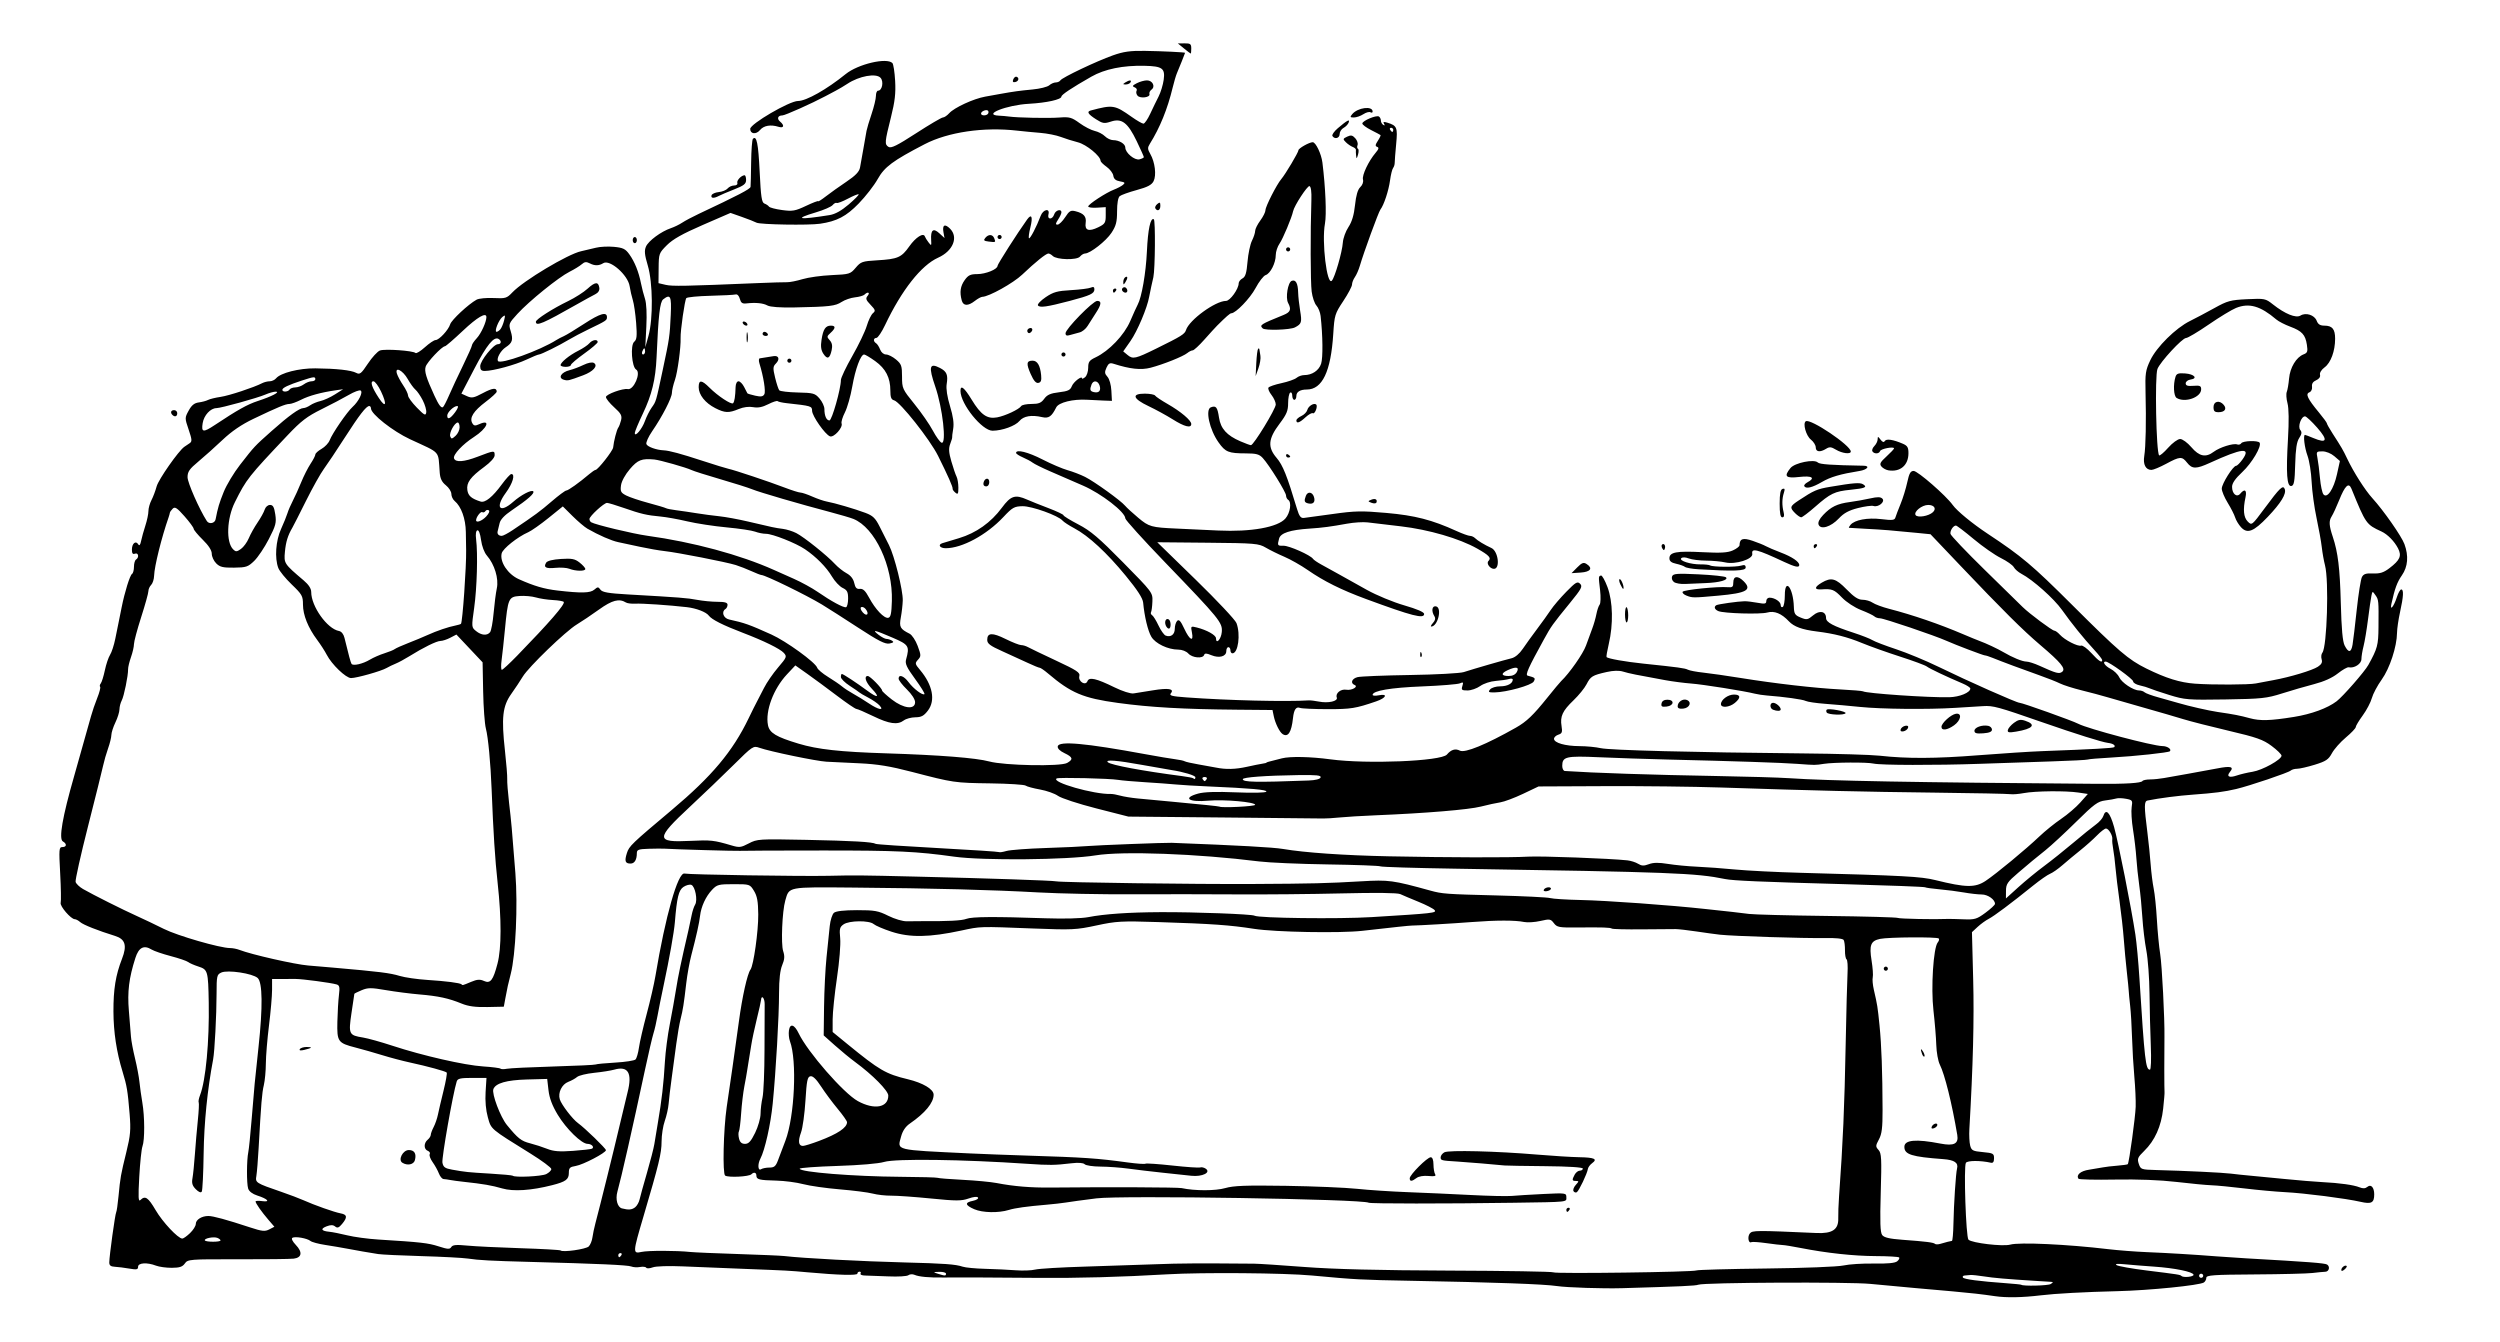 <?xml version="1.0" encoding="UTF-8" standalone="no"?>
<!-- Created with Inkscape (http://www.inkscape.org/) -->

<svg
   xmlns:dc="http://purl.org/dc/elements/1.1/"
   xmlns:cc="http://creativecommons.org/ns#"
   xmlns:rdf="http://www.w3.org/1999/02/22-rdf-syntax-ns#"
   xmlns:svg="http://www.w3.org/2000/svg"
   xmlns="http://www.w3.org/2000/svg"
   xmlns:sodipodi="http://sodipodi.sourceforge.net/DTD/sodipodi-0.dtd"
   xmlns:inkscape="http://www.inkscape.org/namespaces/inkscape"
   version="1.1"
   id="svg2"
   width="1213"
   height="651"
   viewBox="0 0 1213 651"
   sodipodi:docname="illustration-limerick-76.svg"
   inkscape:version="0.92.4 (5da689c313, 2019-01-14)">
  <defs
     id="defs6" />
  <sodipodi:namedview
     pagecolor="#ffffff"
     bordercolor="#666666"
     borderopacity="1"
     objecttolerance="10"
     gridtolerance="10"
     guidetolerance="10"
     inkscape:pageopacity="0"
     inkscape:pageshadow="2"
     inkscape:window-width="1920"
     inkscape:window-height="1010"
     id="namedview4"
     showgrid="false"
     inkscape:zoom="1.0119846"
     inkscape:cx="612.08986"
     inkscape:cy="325.5"
     inkscape:window-x="0"
     inkscape:window-y="0"
     inkscape:window-maximized="1"
     inkscape:current-layer="svg2" />
  <path
     style="fill:#000000"
     d="m 968,628.906 c -6.309,-0.932 -11.96,-1.574 -20.5,-2.33 -3.3,-0.292 -11.4,-1.007 -18,-1.59 -6.6,-0.582 -16.5,-1.501 -22,-2.042 -10.464,-1.029 -80.898,-0.691 -83.5,0.401 -1.246,0.523 -8.196,0.839 -37,1.682 -9.108,0.267 -26.749,-0.307 -31.5,-1.025 -6.265,-0.946 -30.318,-1.816 -71,-2.568 -24.276,-0.449 -26.472,-0.566 -48,-2.561 -13.401,-1.242 -53.12,-1.572 -70,-0.582 -22.484,1.319 -43.558,1.899 -63,1.733 -25.483,-0.217 -39.687,-0.272 -46,-0.179 -6.757,0.1 -11.64,-0.358 -13.763,-1.293 -0.97,-0.427 -2.32,-0.345 -3,0.182 -0.68,0.527 -5.062,0.781 -9.737,0.565 -4.675,-0.216 -9.746,-0.402 -11.268,-0.412 -1.522,-0.011 -2.508,-0.44 -2.191,-0.953 0.317,-0.513 0.1,-0.934 -0.482,-0.934 -0.582,0 -1.059,0.433 -1.059,0.963 0,0.964 -9,0.728 -24,-0.629 -9.303,-0.842 -9.625,-0.859 -31,-1.684 -9.625,-0.371 -22.937,-0.912 -29.582,-1.201 -7.032,-0.306 -13.183,-0.108 -14.715,0.475 -1.448,0.55 -2.863,0.628 -3.144,0.173 -0.281,-0.455 -1.64,-0.612 -3.019,-0.348 -1.379,0.264 -3.302,0.148 -4.274,-0.256 -1.667,-0.694 -16.05,-1.344 -49.267,-2.224 -18.917,-0.502 -24.545,-0.804 -30,-1.614 -2.475,-0.367 -12.6,-0.901 -22.5,-1.187 -9.9,-0.285 -19.35,-0.735 -21,-0.999 -6.14,-0.982 -9.139,-1.503 -14.5,-2.517 -3.025,-0.572 -8.118,-1.44 -11.318,-1.929 -3.2,-0.488 -6.368,-1.345 -7.041,-1.903 -1.593,-1.322 -7.462,-2.346 -8.78,-1.532 -0.606,0.375 0.068,1.775 1.649,3.425 3.382,3.53 2.979,6.194 -1.01,6.685 -1.65,0.203 -13.878,0.342 -27.174,0.31 -23.397,-0.057 -24.221,0.008 -25.634,2.024 -1.133,1.618 -2.547,2.089 -6.326,2.11 -2.677,0.015 -6.133,-0.461 -7.681,-1.056 C 71.359,612.419 67,612.694 67,614.632 c 0,1.369 -0.684,1.512 -4.25,0.89 -2.337,-0.408 -5.487,-0.804 -7,-0.882 -2.044,-0.104 -2.745,-0.654 -2.73,-2.14 0.03,-3.124 2.832,-23.451 3.347,-24.284 0.253,-0.41 0.76,-3.889 1.126,-7.731 0.882,-9.266 1.084,-10.408 3.805,-21.485 1.997,-8.131 2.227,-10.797 1.591,-18.5 -0.932,-11.302 -1.33,-13.688 -3.416,-20.5 -2.932,-9.575 -4.393,-19.195 -4.434,-29.201 -0.044,-10.804 1.079,-17.711 4.162,-25.601 2.526,-6.464 1.578,-9.558 -3.403,-11.097 -8.256,-2.551 -15.432,-5.395 -16.878,-6.689 C 38.053,446.636 36.869,446 36.29,446 c -1.856,0 -7.317,-6.335 -6.849,-7.945 0.249,-0.855 0.139,-7.292 -0.245,-14.305 -0.641,-11.742 -0.558,-12.75 1.053,-12.75 2.14,2.7e-4 2.291,-1.597 0.259,-2.735 -2.081,-1.165 -0.243,-11.807 5.486,-31.765 2.47,-8.604 7.227,-25.496 8.167,-29 0.59,-2.2 1.952,-6.181 3.025,-8.847 1.073,-2.666 1.699,-5.099 1.391,-5.408 -0.308,-0.308 -0.167,-1.052 0.314,-1.653 0.481,-0.601 1.375,-3.467 1.987,-6.37 0.612,-2.903 1.748,-6.278 2.525,-7.5 0.777,-1.222 1.91,-4.697 2.519,-7.722 0.608,-3.025 1.339,-6.625 1.624,-8 0.285,-1.375 0.944,-4.647 1.464,-7.27 1.47,-7.412 4.024,-15.633 5.056,-16.27 C 64.58,278.142 65,276.585 65,275 c 0,-1.585 0.45,-3.16 1,-3.5 1.619,-1 1.181,-3.507 -0.5,-2.862 -1.091,0.419 -1.5,-0.118 -1.5,-1.972 0,-2.955 1.847,-4.531 3.043,-2.596 0.575,0.931 1,0.448 1.424,-1.622 0.333,-1.621 1.266,-4.973 2.074,-7.448 0.808,-2.475 1.47,-5.625 1.47,-7 6.68e-4,-1.375 0.666,-3.775 1.479,-5.333 0.813,-1.558 1.943,-4.559 2.511,-6.669 0.91,-3.378 10.643,-17.285 13.452,-19.219 0.576,-0.397 1.711,-1.161 2.523,-1.698 1.285,-0.851 1.227,-1.705 -0.449,-6.638 -1.903,-5.597 -1.902,-5.701 0.025,-9.233 1.418,-2.598 2.746,-3.674 4.872,-3.948 1.608,-0.207 3.633,-0.748 4.5,-1.203 0.867,-0.455 3.602,-1.123 6.077,-1.484 4.148,-0.606 16.151,-4.567 20.236,-6.677 0.955,-0.493 2.587,-0.897 3.628,-0.897 1.04,0 2.431,-0.65 3.091,-1.445 2.177,-2.623 11.178,-4.907 19.045,-4.833 10.163,0.095 17.411,0.893 19.82,2.182 1.769,0.947 2.432,0.424 5.685,-4.476 2.025,-3.051 4.653,-5.916 5.839,-6.365 2.347,-0.89 16.124,0.072 17.256,1.204 0.384,0.384 2.432,-0.869 4.552,-2.784 2.12,-1.915 4.444,-3.482 5.164,-3.482 1.721,0 6.283,-4.915 7.111,-7.66 0.636,-2.111 8.838,-9.753 12.812,-11.938 1.099,-0.604 4.804,-0.962 8.235,-0.794 5.835,0.285 6.424,0.107 9.132,-2.746 5.42,-5.711 26.933,-18.587 33.363,-19.969 1.943,-0.418 5.161,-1.179 7.153,-1.691 1.992,-0.513 5.951,-0.708 8.8,-0.434 4.371,0.42 5.528,0.984 7.417,3.616 2.605,3.63 4.554,8.483 5.668,14.118 0.435,2.2 1.308,5.575 1.94,7.5 0.714,2.175 0.96,7.286 0.649,13.5 l -0.501,10 1.529,-5.5 c 2.311,-8.315 2.147,-25.868 -0.319,-34.154 -1.557,-5.23 -1.748,-7.199 -0.892,-9.2 1.191,-2.783 7.349,-7.336 12.088,-8.938 1.651,-0.558 4.126,-1.763 5.501,-2.677 1.375,-0.915 4.975,-2.828 8,-4.251 19.079,-8.978 25.018,-12.072 25.159,-13.109 0.087,-0.644 0.217,-5.989 0.289,-11.877 0.072,-5.888 0.458,-11.033 0.858,-11.433 1.8,-1.8 2.614,2.17 3.278,15.978 0.59,12.264 0.992,14.941 2.315,15.427 0.881,0.324 1.871,0.988 2.201,1.477 0.33,0.489 3.177,1.239 6.328,1.666 5.108,0.693 6.369,0.474 11.65,-2.023 C 394.335,98.345 397,97.329 397,97.626 c 0,0.298 1.688,-0.773 3.75,-2.379 2.062,-1.607 6.508,-4.774 9.88,-7.04 4.472,-3.005 6.271,-4.875 6.652,-6.913 C 417.57,79.757 418.319,75.575 418.946,72 c 0.628,-3.575 1.3,-7.4 1.494,-8.5 0.194,-1.1 1.299,-4.798 2.456,-8.218 C 424.053,51.861 425,47.924 425,46.532 425,45.139 425.464,44 426.032,44 c 1.979,0 2.849,-4.384 1.233,-6.216 -2.127,-2.411 -10.387,-0.93 -16.138,2.894 -1.445,0.961 -3.977,2.461 -5.627,3.333 -1.65,0.872 -3.9,2.067 -5,2.655 C 393.986,50.148 380.894,56 379.619,56 c -2.221,0 -2.809,1.598 -1.108,3.009 2.251,1.869 1.812,3.325 -0.761,2.52 -3.859,-1.208 -7.18,-0.628 -8.998,1.572 C 366.864,65.386 364,65.051 364,62.544 364,60.11 383.034,49 387.204,49 c 3.985,0 13.926,-5.615 23.129,-13.064 5.98,-4.84 19.893,-8.123 22.652,-5.345 0.496,0.5 1.099,4.401 1.339,8.669 0.337,5.995 -0.118,9.974 -2.004,17.5 -3.086,12.318 -3.165,13.256 -1.224,14.507 1.253,0.807 4.134,-0.615 13.405,-6.619 C 450.996,60.441 456.845,57 457.5,57 c 0.655,0 2.034,-0.932 3.064,-2.071 2.465,-2.724 11.778,-7.017 17.436,-8.038 2.475,-0.447 5.85,-1.055 7.5,-1.352 6.325,-1.138 9.209,-1.534 15.5,-2.127 3.575,-0.337 7.21,-1.242 8.079,-2.012 C 509.947,40.63 511.383,40 512.27,40 c 0.887,0 1.895,-0.457 2.24,-1.016 C 515.361,37.607 531.966,29.707 540,26.857 c 5.128,-1.819 8.4,-2.277 15.5,-2.17 8.482,0.128 19.5,0.66 19.5,0.941 0,0.183 -2.929,7.499 -3.952,9.872 -0.474,1.1 -1.405,4.25 -2.069,7 -2.517,10.43 -6.165,19.42 -11.066,27.268 -1.175,1.881 -1.143,2.583 0.225,4.962 2.273,3.954 3.036,10.308 1.582,13.176 -0.923,1.819 -2.916,2.868 -8.183,4.305 -3.83,1.045 -7.543,2.38 -8.25,2.967 C 542.487,95.84 542,98.628 542,102.533 c 0,5.149 -0.49,7.036 -2.705,10.419 C 536.687,116.935 528.935,123 526.451,123 c -0.663,0 -1.768,0.677 -2.455,1.505 -1.496,1.802 -11.323,1.568 -13.205,-0.314 C 510.136,123.536 509.189,123 508.687,123 c -1.154,0 -6.278,4.129 -12.709,10.243 -4.357,4.141 -16.168,10.716 -19.366,10.78 -0.611,0.012 -2.237,0.902 -3.612,1.978 -3.318,2.595 -5.631,2.505 -6.37,-0.25 -1.083,-4.04 -0.666,-6.891 1.438,-9.846 C 469.758,133.531 470.864,133 474.118,133 478.24,133 484,130.666 484,128.995 c 0,-0.806 9.691,-15.985 14.362,-22.495 2.174,-3.03 2.865,-1.289 1.554,3.917 -0.645,2.563 -0.942,4.891 -0.659,5.174 0.512,0.512 3.715,-5.615 5.666,-10.841 1.207,-3.232 4.612,-3.906 3.787,-0.75 -0.698,2.669 1.943,2.669 2.79,0 0.65,-2.047 3.5,-2.833 3.5,-0.965 0,0.569 -0.727,2.144 -1.615,3.5 -1.283,1.959 -1.335,2.462 -0.25,2.452 0.751,-0.007 2.409,-1.623 3.684,-3.591 1.995,-3.078 2.693,-3.485 4.994,-2.907 4.028,1.011 5.403,2.584 4.951,5.665 -0.537,3.656 1.516,4.365 6.118,2.115 C 536.141,108.675 536.5,108.104 536.5,104.5 v -4 l -4.25,0.268 c -2.337,0.147 -4.25,-0.114 -4.25,-0.582 0,-1.063 8.662,-6.727 12.543,-8.203 1.59,-0.605 3.539,-1.636 4.331,-2.292 1.195,-0.99 0.945,-1.278 -1.467,-1.699 -2.045,-0.356 -3,-1.166 -3.223,-2.73 -0.174,-1.223 -1.637,-3.163 -3.25,-4.312 C 535.32,79.804 534,78.501 534,78.058 c 0,-2.328 -6.875,-7.96 -11,-9.012 -2.475,-0.631 -6.22,-1.809 -8.322,-2.617 -2.102,-0.808 -6.602,-1.695 -10,-1.97 -3.398,-0.275 -8.428,-0.759 -11.178,-1.074 -16.171,-1.855 -33.511,0.689 -44.861,6.581 -15.483,8.037 -19.482,11.01 -22.798,16.946 -1.717,3.074 -5.853,8.396 -9.192,11.828 -6.097,6.267 -10.576,8.613 -18.739,9.818 -5.53,0.816 -29.071,0.426 -30.822,-0.511 -0.885,-0.474 -4.092,-1.734 -7.126,-2.8 l -5.516,-1.939 -13.455,5.843 c -9.828,4.268 -14.521,6.908 -17.407,9.794 -3.856,3.856 -3.953,4.126 -4.017,11.199 l -0.066,7.247 3.5,0.821 c 3.185,0.747 9.29,0.63 45,-0.865 6.325,-0.265 12.572,-0.452 13.882,-0.415 1.31,0.036 4.685,-0.633 7.5,-1.488 2.815,-0.855 9.168,-1.736 14.118,-1.958 8.66,-0.389 9.101,-0.523 11.673,-3.566 2.487,-2.942 3.21,-3.193 10.382,-3.617 10.039,-0.592 11.824,-1.365 15.636,-6.774 3.098,-4.395 6.884,-6.805 7.551,-4.806 0.182,0.545 0.984,1.842 1.783,2.883 1.362,1.774 1.442,1.703 1.268,-1.137 -0.301,-4.921 0.999,-6.006 3.949,-3.297 l 2.531,2.325 -0.503,-2.774 c -0.653,-3.604 0.638,-4.317 3.192,-1.763 4.172,4.172 1.43,10.838 -5.788,14.069 -8.196,3.669 -17.7,15.738 -25.746,32.693 -1.611,3.396 -3.492,6.196 -4.18,6.224 -1.526,0.061 -1.644,1.688 -0.188,2.588 0.584,0.361 1.473,1.737 1.975,3.059 0.533,1.402 1.725,2.403 2.862,2.403 1.071,0 3.258,1.102 4.858,2.449 2.604,2.191 2.91,3.065 2.91,8.313 0,5.681 0.188,6.096 6.028,13.301 3.315,4.091 7.328,9.883 8.917,12.872 1.589,2.989 3.504,5.632 4.256,5.873 2.477,0.793 0.485,-16.891 -3.06,-27.171 -3.367,-9.763 -2.872,-11.755 2.262,-9.1 3.307,1.71 3.986,3.344 3.258,7.835 -0.357,2.202 0.239,6.136 1.62,10.683 1.517,4.996 1.986,8.377 1.534,11.057 -0.359,2.123 -0.582,3.979 -0.496,4.125 0.086,0.145 -0.333,1.551 -0.931,3.124 -0.842,2.214 -0.72,4.132 0.538,8.5 0.894,3.103 2.026,6.422 2.517,7.377 0.49,0.955 0.891,3.373 0.891,5.372 0,3.083 -0.223,3.451 -1.468,2.418 -0.807,-0.67 -1.401,-1.513 -1.32,-1.872 0.182,-0.805 -2.263,-6.335 -7.065,-15.975 -3.954,-7.938 -18.391,-26.168 -21.332,-26.937 C 432.42,193.877 432,192.781 432,189.505 c 0,-6.241 -2.254,-10.631 -7.331,-14.277 C 422.196,173.453 419.767,172 419.272,172 c -1.668,0 -4.263,7.011 -5.749,15.529 -0.811,4.651 -2.417,10.303 -3.569,12.56 -1.152,2.257 -1.878,4.667 -1.614,5.354 0.758,1.975 -3.752,6.996 -5.635,6.273 -2.384,-0.915 -8.651,-9.872 -8.68,-12.406 -0.026,-2.275 -0.361,-2.376 -12.34,-3.69 -2.099,-0.23 -4.067,-0.67 -4.374,-0.977 -0.307,-0.307 -2.361,0.362 -4.565,1.486 -2.823,1.44 -4.986,1.86 -7.324,1.422 -2.054,-0.385 -4.716,-0.038 -6.992,0.913 -4.813,2.011 -6.722,1.938 -11.376,-0.437 C 342.158,195.53 339,191.545 339,187.865 c 0,-3.686 1.398,-3.621 5.262,0.243 4.034,4.034 10.598,8.364 11.425,7.537 0.681,-0.681 1.09,-3.312 1.229,-7.896 0.048,-1.581 0.649,-2.75 1.414,-2.75 0.732,0 1.955,1.238 2.717,2.75 0.762,1.512 1.478,2.902 1.59,3.087 0.112,0.186 1.818,0.702 3.791,1.147 2.77,0.625 3.78,0.465 4.432,-0.7 0.755,-1.35 -0.381,-8.459 -2.402,-15.034 -0.38,-1.238 -0.302,-2.307 0.175,-2.378 0.477,-0.07 1.767,-0.277 2.867,-0.459 1.1,-0.182 2.852,-0.462 3.892,-0.622 2.518,-0.387 3.097,1.577 1.064,3.61 -1.436,1.436 -1.48,2.263 -0.362,6.866 0.699,2.878 1.604,5.626 2.011,6.106 0.407,0.48 4.437,0.957 8.956,1.06 7.608,0.173 8.39,0.39 10.577,2.933 C 398.937,194.876 400,197.175 400,198.474 400,201.766 400.99,204 402.449,204 403.644,204 408,188.633 408,184.42 c 0,-1.091 2.5,-6.359 5.556,-11.707 3.056,-5.348 6.207,-11.918 7.003,-14.599 0.796,-2.681 2.139,-5.448 2.983,-6.149 1.355,-1.125 1.219,-1.605 -1.156,-4.084 -2.249,-2.347 -2.482,-3.062 -1.416,-4.345 1.371,-1.652 0.056,-2.161 -1.52,-0.589 -0.522,0.521 -2.594,1.116 -4.602,1.321 -2.009,0.205 -4.934,1.213 -6.5,2.24 -3.057,2.003 -5.796,2.323 -22.848,2.662 -6.924,0.138 -11.792,-0.214 -13.139,-0.951 -2.137,-1.17 -5.703,-1.514 -10.299,-0.995 -1.874,0.212 -2.588,-0.303 -3.089,-2.225 -0.386,-1.482 -1.226,-2.348 -2.063,-2.126 -0.776,0.205 -6.292,0.496 -12.256,0.645 -5.965,0.149 -11.207,0.656 -11.649,1.126 -0.745,0.792 -2.922,15.96 -2.779,19.355 0.185,4.39 -1.471,16.673 -2.74,20.315 -0.802,2.302 -1.465,5.134 -1.473,6.294 -0.017,2.428 -4.688,11.51 -9.569,18.606 -1.842,2.678 -3.109,5.498 -2.814,6.266 0.496,1.293 4.854,2.865 8.369,3.018 2.691,0.117 8.315,1.636 18.927,5.111 5.735,1.878 11.36,3.608 12.5,3.845 2.894,0.602 19.81,6.258 27.343,9.143 3.448,1.321 6.879,2.401 7.623,2.401 0.744,0 3.323,0.871 5.73,1.936 2.407,1.065 5.564,2.151 7.014,2.413 3.808,0.69 13.652,3.574 18.758,5.497 3.631,1.367 4.831,2.524 6.904,6.655 1.38,2.75 3.425,6.8 4.544,9 2.656,5.219 6.816,21.938 6.676,26.831 -0.06,2.107 -0.48,5.813 -0.933,8.237 -0.87,4.659 -0.357,5.616 4.245,7.911 1.169,0.583 2.928,3.237 3.926,5.924 1.683,4.533 1.694,4.994 0.154,6.695 -1.549,1.712 -1.486,2.026 1.004,4.985 6.117,7.27 7.57,14.746 3.822,19.667 -1.979,2.598 -3.203,3.256 -6.106,3.282 -1.997,0.018 -4.505,0.693 -5.572,1.5 -3.041,2.3 -7.034,1.754 -14.837,-2.032 -3.968,-1.925 -7.666,-3.514 -8.218,-3.53 -0.552,-0.017 -4.828,-2.93 -9.503,-6.474 -4.675,-3.544 -11.11,-8.288 -14.3,-10.541 l -5.8,-4.097 -4.05,4.321 c -6.578,7.019 -10.605,17.794 -9.226,24.688 0.751,3.754 3.936,5.675 14.877,8.969 9.229,2.779 20.045,3.972 42.5,4.686 26.117,0.831 43.602,2.211 50,3.945 7.328,1.987 34.572,2.51 37.75,0.725 3.117,-1.75 2.825,-2.826 -1.297,-4.782 -2.259,-1.072 -3.433,-2.269 -3.234,-3.297 0.523,-2.697 13.281,-1.554 42.281,3.787 6.05,1.114 12.673,2.232 14.717,2.483 2.044,0.251 4.102,0.695 4.573,0.986 0.471,0.291 3.523,0.985 6.783,1.542 3.26,0.557 7.081,1.248 8.492,1.536 4.727,0.965 9.393,0.842 14.935,-0.394 3.025,-0.675 6.4,-1.355 7.5,-1.513 1.1,-0.157 2,-0.378 2,-0.49 0,-0.213 0.164,-0.259 7.5,-2.108 4.024,-1.014 13.88,-0.809 23.5,0.489 17.732,2.393 53.785,0.915 56.535,-2.318 2.063,-2.425 4.09,-3.037 6.296,-1.901 2.443,1.259 12.649,-2.925 27.169,-11.14 5.18,-2.93 8.397,-6 15.274,-14.574 3.088,-3.85 6.09,-7.45 6.67,-8 4.034,-3.821 10.687,-13.335 12.083,-17.277 0.92,-2.598 2.278,-6.298 3.019,-8.223 0.741,-1.925 1.648,-5.075 2.016,-7 0.368,-1.925 1.077,-4.008 1.576,-4.63 0.499,-0.622 0.597,-3.772 0.217,-7 -0.798,-6.789 -0.802,-6.721 0.433,-7.133 0.516,-0.172 1.943,2.372 3.17,5.653 2.62,7.007 2.863,18.047 0.606,27.602 -0.778,3.295 -1.259,6.148 -1.068,6.339 0.771,0.771 9.066,2.243 17.773,3.154 17.377,1.818 20.219,2.207 21.724,2.974 0.829,0.422 4.206,1.056 7.506,1.408 3.3,0.352 11.4,1.514 18,2.582 16.623,2.691 36.063,4.927 48.389,5.567 5.714,0.297 10.664,0.709 11,0.916 1.66,1.025 31.947,3.099 41.9,2.869 5.003,-0.116 10.21,-2.265 10.21,-4.215 0,-0.478 -1.688,-1.581 -3.75,-2.452 -7.707,-3.255 -16.038,-7.21 -17.372,-8.246 -0.758,-0.589 -6.553,-2.736 -12.878,-4.772 -6.325,-2.035 -14.756,-5.042 -18.737,-6.681 -6.982,-2.876 -13.349,-4.496 -21.763,-5.537 -7.116,-0.88 -11.08,-2.321 -13.514,-4.912 -3.613,-3.845 -7.064,-5.249 -10.517,-4.277 -3.354,0.945 -21.042,0.43 -23.72,-0.691 -1.826,-0.764 -2.284,-2.073 -1,-2.86 0.831,-0.51 10.611,-1.884 13.75,-1.932 1.1,-0.017 3.913,0.32 6.25,0.749 3.579,0.657 4.25,0.523 4.25,-0.848 0,-0.895 0.705,-1.628 1.566,-1.628 2.504,0 5.434,1.938 5.434,3.594 0,0.838 0.45,1.246 1,0.906 0.55,-0.34 1,-2.879 1,-5.642 0,-8.854 4.083,-3.661 4.376,5.566 0.109,3.424 0.531,4.09 3.321,5.231 2.925,1.197 3.437,1.105 6.036,-1.082 3.136,-2.639 6.267,-1.979 6.267,1.321 0,2.07 3.483,3.921 13.5,7.178 3.85,1.252 7.9,2.843 9,3.537 1.1,0.694 6.275,2.676 11.5,4.405 5.225,1.729 14.45,5.554 20.5,8.499 C 955.047,330.595 978.493,341 979.908,341 c 1.322,0 25.729,8.726 28.464,10.176 4.511,2.392 36.269,10.809 40.819,10.818 2.409,0.005 4.614,1.533 3.632,2.516 -0.663,0.663 -16.951,2.415 -28.3,3.044 -6.038,0.335 -11.242,0.772 -11.566,0.972 -0.323,0.2 -8.209,0.607 -17.523,0.906 -9.314,0.298 -25.034,0.828 -34.934,1.176 -21.465,0.756 -48.013,0.692 -51.5,-0.125 -3.035,-0.71 -19.151,-0.626 -24,0.126 -4.384,0.68 -4.022,0.679 -13,0.018 -7.668,-0.565 -30.068,-1.312 -63,-2.102 -10.175,-0.244 -25.135,-0.745 -33.244,-1.112 C 759.809,366.69 758,367.119 758,371.622 c 0,1.308 0.562,2.416 1.25,2.464 13.475,0.931 42.605,1.896 73.75,2.442 14.575,0.256 30.325,0.726 35,1.047 19.071,1.306 60.51,2.065 149.5,2.74 14.068,0.107 21.405,-0.352 22.039,-1.378 0.25,-0.405 1.919,-0.746 3.708,-0.757 1.789,-0.011 4.828,-0.316 6.753,-0.678 1.925,-0.362 7.1,-1.28 11.5,-2.04 4.4,-0.76 10.803,-1.934 14.23,-2.609 6.633,-1.306 8.347,-0.855 6.27,1.648 -1.875,2.259 -0.42,3.046 3.275,1.772 1.774,-0.611 5.217,-1.426 7.651,-1.809 4.783,-0.754 14.075,-5.903 14.073,-7.798 -6e-4,-0.64 -2.176,-2.78 -4.835,-4.754 -4.128,-3.066 -7.159,-4.136 -20.749,-7.331 -8.753,-2.058 -18.679,-4.595 -22.057,-5.638 -3.378,-1.043 -11.928,-3.53 -19,-5.526 -7.072,-1.996 -15.108,-4.302 -17.858,-5.125 -2.75,-0.823 -8.375,-2.327 -12.5,-3.342 -4.125,-1.015 -8.85,-2.52 -10.5,-3.342 -1.65,-0.823 -6.15,-2.606 -10,-3.962 -7.611,-2.68 -18.344,-6.678 -22.815,-8.498 C 965.137,318.516 963.504,318 963.058,318 962.29,318 948.795,312.873 944.5,310.95 938.727,308.364 914.043,300 912.186,300 c -0.982,0 -2.213,-0.418 -2.736,-0.928 -0.522,-0.511 -3.425,-1.894 -6.45,-3.075 -3.149,-1.229 -7.119,-3.824 -9.287,-6.072 -3.774,-3.912 -4.75,-4.299 -9.963,-3.956 -3.563,0.235 -3.5,-1.095 0.154,-3.254 C 888.528,279.984 890.72,280.579 896,286 c 3.589,3.685 5.618,5 7.713,5 1.563,0 3.757,0.64 4.874,1.423 1.118,0.783 4.705,2.116 7.973,2.964 11.554,2.996 24.432,7.413 35.941,12.327 3.3,1.409 6.9,2.888 8,3.285 3.116,1.127 8.747,3.768 11.5,5.394 4.456,2.631 9.263,4.607 11.209,4.607 1.046,0 3.9,0.911 6.343,2.024 8.189,3.73 9.598,4.097 11.062,2.882 1.785,-1.481 -0.641,-4.421 -10.697,-12.964 -8.437,-7.167 -18.188,-16.853 -38.843,-38.586 L 936.68,259.213 l -6.59,-0.655 c -12.228,-1.215 -16.562,-1.562 -24.59,-1.969 -4.4,-0.223 -8.168,-0.447 -8.372,-0.497 -0.205,-0.05 0.127,-0.693 0.738,-1.429 2.013,-2.426 8.287,-3.588 14.982,-2.776 5.356,0.65 6.419,0.523 6.807,-0.808 0.253,-0.868 1.383,-3.828 2.512,-6.578 1.129,-2.75 2.584,-7.475 3.234,-10.5 0.936,-4.359 1.582,-5.5 3.111,-5.5 1.968,0 15.694,11.965 18.93,16.5 2.088,2.926 9.524,9.044 17.018,14 16.496,10.91 21.621,15.23 40.971,34.534 22.558,22.504 27.269,26.541 36.006,30.848 9.556,4.711 16.273,6.801 23.563,7.335 8.449,0.618 26.146,0.554 29.5,-0.106 1.65,-0.325 5.475,-1.045 8.5,-1.599 8.235,-1.51 18.925,-4.732 21.67,-6.53 1.749,-1.146 2.252,-2.15 1.797,-3.584 -0.348,-1.096 -0.194,-2.533 0.342,-3.194 2.266,-2.795 3.244,-35.007 1.288,-42.413 -0.55,-2.084 -1.255,-6.039 -1.566,-8.789 -0.311,-2.75 -1.459,-9.16 -2.551,-14.243 -1.092,-5.084 -2.161,-12.959 -2.375,-17.5 -0.214,-4.541 -1.113,-10.226 -1.998,-12.632 -1.445,-3.932 -2.197,-10.124 -1.23,-10.124 0.208,0 2.06,0.703 4.117,1.562 6.587,2.752 7.192,1.077 1.823,-5.044 -2.65,-3.021 -5.308,-5.499 -5.907,-5.506 -1.878,-0.022 -3.646,4.999 -2.322,6.594 0.879,1.059 0.759,1.976 -0.514,3.919 -1.215,1.854 -1.736,5.282 -1.941,12.755 -0.228,8.353 -0.566,10.274 -1.852,10.522 -2.183,0.421 -2.644,-5.945 -1.653,-22.803 0.509,-8.658 0.425,-14.883 -0.235,-17.355 -0.566,-2.12 -0.721,-4.595 -0.346,-5.5 0.376,-0.905 0.875,-3.827 1.11,-6.494 0.468,-5.313 3.494,-10.351 7.035,-11.715 1.888,-0.727 2.114,-1.374 1.615,-4.641 -0.751,-4.919 -2.365,-6.673 -8.108,-8.812 -2.586,-0.963 -5.601,-2.517 -6.701,-3.454 -7.752,-6.599 -13.203,-8.166 -19.56,-5.622 -2.05,0.82 -8.014,4.439 -13.254,8.042 -5.24,3.603 -10.2,6.551 -11.022,6.551 -1.825,0 -12.48,11.531 -13.861,15 -1.346,3.381 -0.624,40.535 0.815,41.934 0.32,0.311 2.286,-1.346 4.369,-3.684 2.11,-2.369 4.687,-4.25 5.822,-4.25 1.138,0 3.546,1.764 5.46,4 3.842,4.488 6.978,5.123 10.847,2.196 2.865,-2.167 9.551,-4.261 11.374,-3.562 0.72,0.276 1.606,0.021 1.969,-0.566 0.762,-1.233 8.181,-1.461 8.915,-0.274 1.073,1.736 -3.734,9.873 -8.416,14.246 -3.429,3.203 -4.957,5.413 -4.957,7.172 0,3.439 2.297,5.339 3.99,3.3 2.123,-2.559 3.291,-1.759 2.534,1.738 -1.295,5.99 -0.946,9.773 1.09,11.809 1.947,1.947 2.002,1.903 8.17,-6.425 7.449,-10.057 8.949,-11.49 9.776,-9.337 0.886,2.308 -1.847,6.773 -8.264,13.506 -6.825,7.16 -9.894,8.344 -12.958,4.999 -1.16,-1.266 -2.443,-3.403 -2.853,-4.747 -0.409,-1.345 -2.036,-4.545 -3.615,-7.111 -1.579,-2.566 -2.871,-5.66 -2.871,-6.875 0,-2.353 5.496,-11.07 6.98,-11.07 0.486,0 1.878,-1.397 3.094,-3.103 4.253,-5.972 -0.12,-5.508 -15.836,1.681 -6.68,3.056 -8.605,3.042 -11.059,-0.077 -2.476,-3.148 -3.42,-3.098 -10.179,0.539 -3.025,1.628 -6.232,2.96 -7.128,2.96 -2.772,3.9e-4 -4.146,-2.66 -3.478,-6.736 0.731,-4.464 0.98,-16.851 0.622,-30.91 -0.232,-9.1 0,-10.701 2.285,-15.524 3.058,-6.464 12.384,-15.69 19.294,-19.087 2.698,-1.326 8.033,-4.152 11.855,-6.279 6.292,-3.501 7.788,-3.908 15.803,-4.291 8.57,-0.41 8.971,-0.33 12.55,2.503 5.87,4.646 11.192,6.808 13.385,5.438 2.603,-1.626 6.796,-0.286 7.86,2.512 0.656,1.725 1.674,2.373 3.727,2.373 3.843,0 5.225,1.675 5.225,6.334 0,5.974 -2.08,11.665 -5.072,13.877 -1.586,1.173 -2.513,2.665 -2.26,3.638 0.265,1.022 -0.446,2.031 -1.87,2.65 -1.546,0.673 -2.203,1.696 -2.006,3.127 0.168,1.226 -0.379,2.384 -1.293,2.735 -1.996,0.766 -0.87,3.135 4.647,9.777 2.12,2.551 3.854,4.923 3.854,5.27 0,0.347 1.228,2.535 2.73,4.861 4.434,6.872 5.108,8.033 7.104,12.23 3.175,6.678 8.676,15.314 12.268,19.259 5.429,5.963 14.135,18.431 15.53,22.241 2.102,5.743 1.683,10.94 -1.222,15.131 -2.342,3.379 -3.429,6.335 -5.104,13.869 -0.835,3.757 1.216,1.244 2.652,-3.25 0.659,-2.062 1.613,-3.75 2.121,-3.75 1.278,0 1.101,3.369 -0.578,11 -0.786,3.575 -1.446,8.105 -1.465,10.068 -0.066,6.651 -3.537,17.238 -7.428,22.653 -2.063,2.871 -4.218,6.921 -4.788,9 -0.57,2.079 -2.562,5.865 -4.428,8.414 -1.865,2.549 -3.391,5.094 -3.391,5.657 0,0.563 -2.162,2.833 -4.805,5.045 -2.643,2.212 -5.678,5.646 -6.747,7.629 -1.65,3.064 -2.898,3.902 -8.301,5.571 -3.497,1.08 -7.346,1.964 -8.553,1.964 -1.207,0 -2.622,0.396 -3.145,0.879 -1.123,1.04 -19.991,7.42 -26.45,8.945 -5.756,1.359 -10.447,1.97 -21,2.734 -7.224,0.523 -16.095,1.673 -22,2.852 -1.71,0.341 -1.72,2.593 -0.073,15.59 0.593,4.675 1.305,11.65 1.583,15.5 0.278,3.85 0.938,9.093 1.466,11.65 0.528,2.558 1.222,9.308 1.543,15 0.32,5.692 1.048,13.275 1.618,16.85 0.867,5.442 2.195,31.323 2.053,40 -0.115,7.045 -0.089,26.326 0.037,26.872 0.08,0.345 -0.216,3.958 -0.657,8.028 -0.931,8.588 -4.042,15.521 -9.225,20.555 -3.137,3.047 -3.437,3.765 -2.607,6.244 0.906,2.706 1.192,2.808 8.351,2.996 14.412,0.378 32.463,1.247 36.412,1.754 2.2,0.282 6.25,0.711 9,0.952 2.75,0.241 10.4,0.98 17,1.641 6.6,0.661 14.786,1.341 18.19,1.51 8.482,0.422 15.352,1.381 18.172,2.538 1.654,0.679 2.801,0.605 3.826,-0.246 1.719,-1.427 3.281,0.314 3.281,3.656 0,4.105 -1.333,4.837 -6.604,3.627 -7.18,-1.649 -27.266,-4.222 -36.663,-4.697 -4.511,-0.228 -13.378,-1.04 -19.703,-1.805 -6.325,-0.765 -13.525,-1.457 -16,-1.538 -2.475,-0.081 -10.125,-0.809 -17,-1.618 -7.929,-0.933 -18.826,-1.352 -29.8,-1.146 -9.515,0.179 -17.504,-0.005 -17.753,-0.408 -1.168,-1.891 1.056,-3.762 5.211,-4.386 2.488,-0.373 5.495,-0.879 6.683,-1.125 1.188,-0.246 4.324,-0.614 6.971,-0.82 2.646,-0.205 4.938,-0.533 5.093,-0.729 0.651,-0.82 3.672,-22.798 3.829,-27.855 0.094,-3.025 -0.198,-9.55 -0.649,-14.5 -0.451,-4.95 -0.953,-13.5 -1.114,-19 -0.162,-5.5 -0.577,-12.475 -0.922,-15.5 -0.345,-3.025 -0.648,-6.175 -0.673,-7 -0.025,-0.825 -0.449,-5.1 -0.943,-9.5 -0.494,-4.4 -1.164,-11.6 -1.489,-16 -0.325,-4.4 -1.26,-12.725 -2.076,-18.5 -0.817,-5.775 -1.688,-12.975 -1.937,-16 -0.248,-3.025 -0.747,-7.075 -1.107,-9 -0.361,-1.925 -0.562,-4.057 -0.448,-4.739 0.296,-1.763 -1.737,-5.261 -3.058,-5.261 -0.613,0 -2.584,1.514 -4.382,3.365 -1.798,1.851 -5.443,5.101 -8.101,7.222 -2.658,2.121 -6.544,5.352 -8.635,7.179 -2.091,1.828 -4.791,3.713 -6,4.191 -1.209,0.477 -4.898,3.046 -8.198,5.708 -10.766,8.685 -18.949,14.812 -21.614,16.182 -1.438,0.739 -3.848,2.489 -5.357,3.888 l -2.743,2.544 0.599,23.11 c 0.502,19.335 -0.065,41.498 -1.853,72.455 -0.17,2.939 0.009,6.539 0.396,8 0.629,2.372 1.285,2.709 6.138,3.156 4.996,0.46 5.433,0.701 5.433,3 0,1.705 -0.477,2.393 -1.5,2.163 -5.102,-1.147 -11.409,-1.122 -12.154,0.05 -1.127,1.774 0.019,36.05 1.247,37.279 1.621,1.623 16.753,3.413 20.277,2.399 4.329,-1.247 27.708,-0.161 47.597,2.21 4.657,0.555 12.982,1.198 18.5,1.429 10.824,0.452 22.895,1.181 34.033,2.055 3.85,0.302 10.375,0.74 14.5,0.973 30.005,1.697 37.973,2.308 39.084,2.995 1.583,0.978 0.996,3.445 -0.834,3.505 -0.963,0.032 -3.775,0.303 -6.25,0.603 -2.475,0.3 -15.075,0.612 -28,0.693 -20.157,0.126 -23.5,0.36 -23.5,1.647 0,0.825 -0.541,1.848 -1.202,2.273 -2.156,1.386 -26.448,3.828 -41.798,4.201 -16.137,0.393 -30.284,1.162 -37.5,2.04 -8.686,1.056 -16.551,1.197 -22,0.392 z m 27,-5.892 c 1.333,-0.875 1.333,-0.994 0,-1.077 -0.825,-0.051 -4.2,-0.261 -7.5,-0.466 -13.907,-0.864 -20.285,-1.418 -25,-2.172 -2.75,-0.44 -5.675,-0.739 -6.5,-0.665 -0.825,0.074 -2.089,0.187 -2.809,0.25 -0.72,0.063 -1.072,0.499 -0.782,0.968 0.525,0.849 7.783,1.805 21.077,2.775 3.842,0.281 7.086,0.611 7.21,0.734 0.76,0.76 13.073,0.461 14.305,-0.347 z M 1064.31,618.5 c -0.272,-1.427 -9.115,-3.24 -19.18,-3.932 -4.746,-0.326 -11.105,-0.836 -14.13,-1.133 -3.707,-0.364 -5.011,-0.227 -4,0.42 0.825,0.528 7.35,1.687 14.5,2.575 15.704,1.951 16.312,2.047 16.935,2.67 0.927,0.927 6.066,0.401 5.875,-0.601 z M 1069,619 c 0,-0.55 -0.45,-1 -1,-1 -0.55,0 -1,0.45 -1,1 0,0.55 0.45,1 1,1 0.55,0 1,-0.45 1,-1 z m -610,-1 c 0,-0.55 -1.462,-0.955 -3.25,-0.9 -3.079,0.094 -3.119,0.142 -0.75,0.9 3.529,1.13 4,1.13 4,0 z m 364.138,-1.585 c 0.489,-0.302 15.637,-0.721 33.664,-0.93 18.616,-0.216 34.891,-0.855 37.672,-1.479 2.693,-0.604 9.313,-1.021 14.71,-0.928 6.668,0.115 10.302,-0.237 11.339,-1.097 0.839,-0.696 1.251,-1.539 0.917,-1.873 -0.335,-0.334 -5.408,-0.626 -11.274,-0.648 -10.766,-0.041 -23.812,-1.454 -36.666,-3.973 -3.85,-0.755 -7.675,-1.378 -8.5,-1.385 -0.825,-0.007 -4.425,-0.425 -8,-0.928 -3.575,-0.503 -6.841,-0.72 -7.257,-0.481 -1.389,0.796 -1.985,-2.696 -0.72,-4.22 1.258,-1.516 2.854,-1.527 32.392,-0.208 7.643,0.341 10.675,-1.708 10.505,-7.1 -0.063,-2.015 0.112,-6.813 0.389,-10.663 1.915,-26.594 2.619,-42.833 3.228,-74.5 0.291,-15.125 0.69,-30.316 0.886,-33.759 0.197,-3.442 -0.015,-6.489 -0.47,-6.77 -0.455,-0.281 -0.804,-2.261 -0.774,-4.398 0.029,-2.138 -0.255,-4.386 -0.632,-4.996 -0.431,-0.697 -3.912,-1.046 -9.367,-0.94 -9.705,0.189 -44.495,-0.924 -50.681,-1.622 -2.2,-0.248 -7.375,-0.958 -11.5,-1.578 -4.125,-0.62 -8.625,-1.132 -10,-1.139 -1.375,-0.007 -8.709,0.049 -16.299,0.124 -7.589,0.075 -14.153,-0.083 -14.586,-0.35 -0.919,-0.568 -4.134,-0.672 -17.071,-0.552 -8.611,0.08 -9.603,-0.108 -11.106,-2.1 -1.534,-2.034 -1.996,-2.109 -6.545,-1.065 -2.692,0.618 -6.244,0.843 -7.894,0.5 -4.352,-0.903 -13.509,-0.891 -25.5,0.034 -9.365,0.722 -24.956,1.637 -29,1.703 -1.351,0.022 -7.824,0.708 -24,2.544 -10.759,1.221 -42.227,0.648 -52.5,-0.956 -11.79,-1.841 -20.22,-2.436 -46.5,-3.282 -17.888,-0.576 -20.367,-0.441 -29.985,1.633 -9.792,2.111 -11.808,2.209 -30.5,1.485 -26.718,-1.036 -25.524,-1.069 -35.117,0.997 -15.444,3.326 -24.947,3.475 -33.898,0.532 -3.85,-1.266 -7.71,-2.919 -8.579,-3.673 -2.157,-1.873 -11.888,-1.783 -14.626,0.135 -1.869,1.309 -2.082,2.191 -1.635,6.75 0.292,2.978 -0.385,11.294 -1.567,19.244 -1.145,7.7 -2.085,16.752 -2.088,20.115 l -0.005,6.115 7.25,5.928 c 15.433,12.62 18.555,14.437 29.182,16.982 7.39,1.77 12.568,4.862 12.568,7.506 0,3.915 -4.12,8.909 -11.585,14.044 -2.032,1.398 -3.462,3.519 -4.191,6.215 -1.866,6.911 -3.7,6.458 33.276,8.233 6.05,0.29 18.65,0.769 28,1.063 27.749,0.873 33.735,1.282 48.765,3.336 4.271,0.584 8.104,0.852 8.518,0.596 0.414,-0.256 6.293,0.144 13.064,0.889 6.771,0.745 12.838,1.161 13.482,0.926 0.644,-0.235 1.846,0.026 2.671,0.581 2.75,1.849 -1.627,4.035 -6.931,3.462 -2.513,-0.272 -8.844,-0.947 -14.069,-1.502 -5.225,-0.554 -12.65,-1.439 -16.5,-1.966 -3.85,-0.527 -9.947,-0.973 -13.55,-0.991 -3.603,-0.018 -7.046,-0.529 -7.653,-1.136 -0.699,-0.699 -3.061,-0.871 -6.45,-0.471 -8.178,0.967 -10.551,0.996 -21.347,0.257 -31.297,-2.142 -64.039,-2.572 -69.5,-0.911 -2.687,0.817 -11.851,1.601 -22.75,1.947 -10.037,0.318 -18.25,0.919 -18.25,1.336 0,1.666 26.208,3.773 48.937,3.934 9.59,0.068 17.709,0.292 18.041,0.498 0.333,0.206 5.761,0.638 12.063,0.961 6.302,0.323 13.709,1.022 16.459,1.552 8.446,1.63 16.577,2.305 26.5,2.202 27.51,-0.287 61.419,-0.144 63.327,0.267 6.359,1.37 16.43,1.367 21.154,-0.006 4.055,-1.179 10.046,-1.401 29.553,-1.097 13.457,0.21 28.967,0.864 34.467,1.454 5.5,0.59 16.525,1.316 24.5,1.615 7.975,0.299 21.7,0.918 30.5,1.377 8.8,0.459 17.8,0.663 20,0.453 2.2,-0.209 9.062,-0.629 15.25,-0.933 10.955,-0.539 11.25,-0.498 11.25,1.558 0,2.439 1.461,2.285 -25.5,2.687 -33.319,0.497 -69.59,0.486 -70.411,-0.021 C 661.255,581.803 543.878,579.925 532,581.442 c -8.272,1.056 -11.475,1.493 -15,2.045 -1.925,0.302 -5.975,0.761 -9,1.02 -9.908,0.85 -15.451,1.616 -18.504,2.558 -5.004,1.545 -12.758,1.387 -16.746,-0.34 -4.551,-1.971 -4.769,-3.272 -0.684,-4.089 1.686,-0.337 2.8,-1.044 2.474,-1.571 -0.363,-0.587 -2.144,-0.411 -4.599,0.455 -3.454,1.219 -5.968,1.218 -18.224,-0.007 -7.82,-0.781 -16.487,-1.399 -19.26,-1.373 -2.773,0.026 -6.823,-0.428 -9,-1.009 C 421.281,578.551 414.1,577.628 407.5,577.081 c -6.6,-0.547 -14.605,-1.688 -17.789,-2.535 -3.184,-0.847 -9.034,-1.617 -13,-1.711 C 368.353,572.637 367,572.297 367,570.393 c 0,-1.514 -1.221,-1.839 -2.417,-0.643 -1.182,1.182 -11.068,1.687 -12.744,0.651 -1.32,-0.816 -0.833,-22.289 0.754,-33.241 0.69,-4.763 1.948,-13.385 2.794,-19.16 0.847,-5.775 2.261,-15.9 3.143,-22.5 1.585,-11.854 4.079,-23.005 5.605,-25.055 1.504,-2.02 3.845,-18.655 3.768,-26.773 -0.06,-6.315 -0.531,-8.91 -2.072,-11.422 -1.978,-3.223 -2.061,-3.25 -9.873,-3.25 -7.297,0 -8.07,0.203 -10.478,2.75 -3.041,3.216 -5.309,8.135 -5.806,12.589 -0.383,3.429 -1.784,9.74 -4.255,19.161 -0.865,3.3 -1.965,9.375 -2.444,13.5 -1.189,10.24 -1.606,12.874 -2.777,17.51 -0.554,2.195 -1.484,7.59 -2.067,11.99 -0.583,4.4 -1.584,11.825 -2.226,16.5 -0.642,4.675 -1.311,10.3 -1.487,12.5 -0.176,2.2 -1.017,5.969 -1.87,8.376 -0.852,2.407 -1.551,6.907 -1.553,10 -0.003,5.658 -1.267,10.878 -8.866,36.618 -5.134,17.393 -5.161,17.895 -0.881,16.939 3.19,-0.712 16.855,-0.695 23.75,0.031 1.925,0.203 12.275,0.648 23,0.99 10.725,0.342 20.85,0.781 22.5,0.975 9.054,1.066 37.821,2.599 58.5,3.116 19.039,0.477 24.733,0.892 28.09,2.048 1.325,0.456 6.235,0.925 10.91,1.042 4.675,0.117 11.324,0.432 14.775,0.701 3.451,0.268 7.726,0.117 9.5,-0.336 1.774,-0.453 12.675,-1.103 24.225,-1.444 11.55,-0.341 27.075,-0.859 34.5,-1.151 11.514,-0.453 20.254,-0.502 47.5,-0.267 2.2,0.019 13.225,0.741 24.5,1.603 14.082,1.078 36.078,1.627 70.258,1.754 27.367,0.102 50.053,0.481 50.414,0.842 0.775,0.775 68.167,-0.121 69.466,-0.924 z M 760,587 c 0,-0.55 0.477,-1 1.059,-1 0.582,0 0.781,0.45 0.441,1 -0.34,0.55 -0.816,1 -1.059,1 C 760.198,588 760,587.55 760,587 Z m 3.471,-9.047 c -0.367,-0.594 0.122,-1.951 1.086,-3.016 1.595,-1.763 1.604,-1.937 0.098,-1.937 -1.932,0 -2.022,-0.445 -0.62,-3.066 0.569,-1.064 1.694,-1.934 2.5,-1.934 0.806,0 1.465,-0.45 1.465,-1 0,-0.624 -6.864,-1.064 -18.25,-1.171 -10.037,-0.094 -18.925,-0.246 -19.75,-0.338 -3.409,-0.38 -18.82,-1.66 -23,-1.911 -7.686,-0.461 -8,-0.541 -8,-2.045 0,-0.806 0.821,-1.904 1.824,-2.441 2.122,-1.135 25.228,-0.558 45.176,1.128 7.425,0.628 16.52,1.192 20.212,1.255 7.44,0.126 9.061,0.872 6.294,2.895 -1.016,0.743 -1.943,1.996 -2.058,2.784 -0.328,2.234 -4.335,10.656 -5.376,11.3 -0.513,0.317 -1.234,0.091 -1.601,-0.502 z M 684,571.699 c 0,-1.7 8.492,-10.199 10.19,-10.199 0.826,0 1.319,1.293 1.333,3.5 0.013,1.925 0.372,4.056 0.8,4.735 0.581,0.924 -0.229,1.138 -3.219,0.85 -2.395,-0.231 -4.719,0.163 -5.8,0.983 C 685.012,573.306 684,573.346 684,571.699 Z M 301.5,609 c 0.34,-0.55 0.141,-1 -0.441,-1 -0.582,0 -1.059,0.45 -1.059,1 0,0.55 0.198,1 0.441,1 0.243,0 0.719,-0.45 1.059,-1 z m -15.845,-4.226 c 0.766,-0.766 1.569,-2.715 1.785,-4.333 0.216,-1.618 0.874,-4.741 1.461,-6.941 2.222,-8.324 9.181,-36.434 11.635,-47 1.405,-6.05 3.184,-13.475 3.954,-16.5 2.389,-9.39 0.295,-12.946 -6.479,-11.003 -1.596,0.458 -5.964,1.149 -9.707,1.535 -3.742,0.387 -7.48,1.294 -8.306,2.016 -0.826,0.722 -2.747,1.786 -4.268,2.365 -3.116,1.185 -5.112,5.287 -4.122,8.47 0.824,2.647 6.181,9.634 8.873,11.572 3.278,2.36 13.519,12.286 13.519,13.103 0,1.282 -11.084,7.083 -14.635,7.659 -2.9,0.471 -3.365,0.938 -3.365,3.38 0,3.177 -1.471,4.256 -8.12,5.956 -10.122,2.588 -18.804,3.153 -24.205,1.575 -5.02,-1.466 -9.326,-2.207 -18.674,-3.211 -2.475,-0.266 -5.4,-0.659 -6.5,-0.873 -1.1,-0.214 -2.574,-0.424 -3.275,-0.466 -0.701,-0.042 -1.725,-1.26 -2.275,-2.707 -0.55,-1.447 -1.917,-3.919 -3.038,-5.493 -1.121,-1.574 -1.756,-3.319 -1.412,-3.876 0.345,-0.558 -0.077,-1.284 -0.937,-1.614 -1.985,-0.762 -2.02,-3.762 -0.063,-5.386 0.825,-0.685 1.503,-1.752 1.506,-2.372 0.003,-0.62 0.636,-2.335 1.406,-3.81 0.77,-1.475 1.699,-4.175 2.066,-6 0.366,-1.825 1.589,-7.049 2.718,-11.61 1.128,-4.561 1.818,-8.527 1.532,-8.813 -0.661,-0.661 -9.312,-3.026 -17.727,-4.846 -3.575,-0.773 -9.65,-2.379 -13.5,-3.568 -3.85,-1.189 -9.7,-2.856 -13,-3.705 -8.596,-2.211 -9.034,-2.835 -8.814,-12.561 0.102,-4.518 0.446,-10.319 0.763,-12.893 0.482,-3.91 0.288,-4.762 -1.186,-5.189 -2.761,-0.8 -16.436,-2.626 -19.763,-2.639 -1.65,-0.007 -4.912,-0.005 -7.25,0.005 l -4.25,0.017 v 5.281 c 0,2.904 -0.671,10.664 -1.492,17.243 -0.821,6.579 -1.506,14.887 -1.524,18.462 -0.018,3.575 -0.458,8.3 -0.979,10.5 -0.92,3.883 -1.304,8.526 -2.523,30.5 -0.32,5.775 -0.811,11.85 -1.089,13.5 -0.571,3.38 -0.439,3.465 12.246,7.839 3.926,1.354 8.651,3.142 10.5,3.974 5.314,2.391 15.102,5.854 18.112,6.408 3.234,0.595 3.414,1.902 0.711,5.147 -1.536,1.844 -2.276,2.116 -3.345,1.228 -0.988,-0.82 -2.147,-0.845 -4.133,-0.09 -3.168,1.204 -2.648,2.266 1.295,2.643 1.497,0.143 5.422,0.924 8.722,1.735 3.3,0.811 10.05,1.726 15,2.032 20.721,1.283 24.251,1.682 29.302,3.317 4.453,1.441 5.438,1.495 6.154,0.337 0.658,-1.065 2.407,-1.227 7.698,-0.712 3.765,0.366 15.396,0.938 25.846,1.27 10.45,0.332 19.225,0.824 19.5,1.093 1.025,1.002 12.315,-0.609 13.655,-1.948 z M 195.211,564.152 C 193.014,562.758 195.456,558 198.368,558 c 2.705,0 3.767,1.767 2.947,4.904 -0.567,2.167 -3.658,2.8 -6.104,1.248 z M 145.475,509.04 C 145.829,508.468 147.291,508 148.726,508 c 3.135,0 2.772,0.479 -1.059,1.399 -1.859,0.447 -2.613,0.323 -2.191,-0.359 z M 945,602.526 c 0.825,-0.205 1.76,-0.408 2.078,-0.45 0.318,-0.042 0.647,-3.789 0.731,-8.327 0.176,-9.479 1.16,-24.542 1.747,-26.75 0.749,-2.815 -1.252,-4.191 -6.675,-4.59 C 927.505,561.28 924,560.176 924,556.464 c 0,-3.4 5.577,-3.911 17.478,-1.603 6.627,1.286 8.915,0.113 8.188,-4.199 -2.589,-15.353 -6.059,-29.329 -8.483,-34.162 -0.828,-1.65 -1.593,-5.925 -1.701,-9.5 -0.108,-3.575 -0.726,-11.106 -1.374,-16.735 -1.268,-11.012 -0.037,-30.44 2.091,-33.004 0.598,-0.72 0.816,-1.58 0.486,-1.91 -0.824,-0.824 -24.406,-0.666 -28.462,0.192 -4.554,0.962 -5.348,2.989 -4.13,10.552 0.563,3.495 0.818,7.142 0.566,8.104 -0.252,0.962 -0.015,3.674 0.526,6.026 1.73,7.523 1.825,8.124 2.752,17.276 0.96,9.476 1.438,22.706 1.482,41 0.021,8.711 -0.347,11.695 -1.769,14.341 -1.656,3.083 -1.67,3.479 -0.178,5.128 1.414,1.562 1.548,4.172 1.064,20.706 -0.42,14.37 -0.251,19.317 0.705,20.574 0.917,1.207 3.563,1.826 9.758,2.284 11.604,0.858 15.175,1.307 15.863,1.996 0.322,0.322 1.497,0.312 2.611,-0.022 1.114,-0.334 2.7,-0.776 3.525,-0.981 z m -7.771,-55.713 c 0.498,-1.495 2.771,-2.318 2.771,-1.004 0,0.537 -0.713,1.25 -1.584,1.584 -0.974,0.374 -1.431,0.15 -1.188,-0.581 z m -4.605,-35.352 c -0.965,-2.515 -0.68,-3.164 0.499,-1.136 0.584,1.004 0.851,2.036 0.593,2.293 -0.257,0.257 -0.749,-0.263 -1.092,-1.157 z M 914,470 c 0,-0.55 0.45,-1 1,-1 0.55,0 1,0.45 1,1 0,0.55 -0.45,1 -1,1 -0.55,0 -1,-0.45 -1,-1 z M 107,601.857 c 0,-0.354 -0.711,-0.916 -1.579,-1.249 -1.825,-0.7 -6.601,0.292 -6.009,1.249 C 99.93,602.696 107,602.696 107,601.857 Z M 92.195,598.313 C 93.738,596.835 95,594.826 95,593.848 95,591.803 97.856,590 101.096,590 c 2.331,0 8.724,1.748 20.245,5.537 5.854,1.925 7.199,2.064 9.316,0.966 l 2.474,-1.284 -2.887,-3.36 C 126.914,587.984 124,583.826 124,582.951 c 0,-0.332 1.462,-0.405 3.25,-0.161 4.155,0.566 2.66,-1.097 -2.452,-2.73 -2.295,-0.733 -3.965,-2.01 -4.393,-3.36 -0.785,-2.474 -0.742,-13.835 0.067,-17.659 0.295,-1.397 1.031,-8.614 1.634,-16.039 1.367,-16.83 1.416,-17.352 3.33,-35 2.105,-19.414 1.956,-31.337 -0.421,-33.487 -2.447,-2.214 -14.56,-4.041 -17.603,-2.654 -2.183,0.995 -2.321,1.605 -2.331,10.349 -0.012,10.323 -0.936,27.929 -1.668,31.792 -2.777,14.644 -4.395,30.691 -4.605,45.685 -0.134,9.573 -0.543,17.889 -0.907,18.479 -0.422,0.683 -1.467,0.268 -2.875,-1.139 -1.7,-1.7 -2.077,-2.941 -1.631,-5.368 0.319,-1.736 0.848,-6.981 1.175,-11.656 0.327,-4.675 0.969,-12.092 1.428,-16.483 0.459,-4.391 0.644,-8.29 0.412,-8.666 -0.232,-0.376 0.072,-1.958 0.677,-3.517 2.75,-7.089 4.531,-26.106 4.2,-44.834 -0.273,-15.468 -0.447,-16.075 -5.035,-17.553 -2.063,-0.664 -4.307,-1.649 -4.986,-2.188 -0.68,-0.539 -4.469,-1.829 -8.421,-2.867 -3.952,-1.038 -8.121,-2.464 -9.264,-3.17 -3.774,-2.331 -6.244,-1.052 -7.89,4.085 -3.112,9.713 -3.933,16.394 -3.153,25.646 0.419,4.976 0.876,10.622 1.014,12.547 0.138,1.925 1.021,6.65 1.961,10.5 0.94,3.85 1.912,9.025 2.16,11.5 0.247,2.475 0.873,6.945 1.389,9.934 1.177,6.812 1.216,18.196 0.073,21.251 -0.477,1.273 -1.179,7.94 -1.56,14.815 -0.558,10.052 -0.447,12.255 0.567,11.25 2.292,-2.273 3.726,-1.316 7.386,4.93 3.392,5.787 10.799,13.687 12.919,13.779 0.52,0.023 2.207,-1.168 3.75,-2.646 z M 308.193,585.75 c 0.866,-0.688 1.823,-2.375 2.126,-3.75 0.303,-1.375 1.915,-7.191 3.582,-12.925 1.667,-5.734 3.284,-12.034 3.593,-14 0.309,-1.966 1.06,-6.5 1.669,-10.075 1.933,-11.342 2.82,-19.041 3.457,-30 0.272,-4.675 1.33,-12.775 2.353,-18 1.023,-5.225 2.394,-12.875 3.046,-17 1.041,-6.576 2.419,-13.149 5.977,-28.5 0.51,-2.2 1.227,-5.56 1.593,-7.467 0.366,-1.907 1.122,-4.198 1.68,-5.091 1.329,-2.128 0.04,-8.886 -1.831,-9.604 -0.799,-0.307 -2.508,0.134 -3.799,0.98 -2.344,1.536 -3.221,5.127 -4.197,17.183 -0.39,4.813 -2.655,17.54 -5.429,30.5 -1.118,5.225 -2.466,11.93 -2.995,14.9 -0.529,2.97 -1.41,6.795 -1.959,8.5 -0.549,1.705 -2.393,9.625 -4.099,17.6 -6.231,29.133 -11.456,52.219 -13.412,59.25 -1.015,3.651 0.035,7.494 2.203,8.061 3.218,0.841 4.855,0.699 6.442,-0.561 z m -43.162,-16.078 c 1.358,-0.677 2.469,-1.783 2.469,-2.458 0,-0.675 -4.524,-4.037 -10.053,-7.47 -19.791,-12.291 -19.077,-11.683 -20.75,-17.651 -0.961,-3.428 -1.359,-7.913 -1.085,-12.25 L 236.042,523 h -6.954 c -5.748,0 -7.048,0.303 -7.499,1.75 -1.866,5.986 -7.353,37.21 -6.922,39.387 0.431,2.177 1.248,2.767 4.677,3.379 6.572,1.172 7.559,1.275 18.602,1.927 5.746,0.34 10.627,0.797 10.847,1.018 0.961,0.961 13.998,0.327 16.236,-0.789 z m 108.303,-3.168 c 2.321,-0.003 3.07,-0.637 4.142,-3.504 0.72,-1.925 2.336,-6.2 3.591,-9.5 4.494,-11.811 5.729,-38.98 2.198,-48.356 -0.488,-1.296 -0.701,-3.626 -0.473,-5.179 0.524,-3.57 2.645,-2.943 4.721,1.394 4.353,9.095 21.821,29.108 28.709,32.891 7.982,4.385 14.778,3.157 14.778,-2.669 0,-2.365 -7.585,-10.041 -16.111,-16.306 -2.414,-1.774 -6.83,-5.402 -9.812,-8.062 l -5.423,-4.837 0.176,-13.938 C 399.926,480.772 400.465,470 401.028,464.5 c 0.563,-5.5 1.265,-12.331 1.561,-15.18 0.296,-2.849 1.221,-5.747 2.056,-6.44 0.988,-0.82 4.895,-1.263 11.187,-1.269 8.555,-0.008 10.303,0.307 15.169,2.738 3.095,1.546 7.03,2.71 9,2.661 1.925,-0.047 5.075,-0.075 7,-0.061 13.038,0.092 19.646,-0.247 21.903,-1.124 2.722,-1.057 13.526,-1.133 38.597,-0.271 8.839,0.304 17.259,0.077 20.5,-0.553 7.894,-1.534 19.511,-2.338 35,-2.424 16.392,-0.091 44.443,0.96 45.658,1.711 1.937,1.197 40.872,1.674 56.842,0.696 30.005,-1.837 31.709,-2.028 30.551,-3.423 -0.575,-0.692 -4.084,-2.496 -7.798,-4.007 -3.714,-1.512 -7.694,-3.193 -8.845,-3.736 -1.322,-0.624 -11.806,-0.749 -28.5,-0.339 -14.525,0.356 -37.433,0.57 -50.908,0.475 -13.475,-0.095 -36.425,-0.114 -51,-0.042 -14.575,0.072 -34.825,-0.333 -45,-0.9 -22.8,-1.271 -51.447,-2.023 -89.776,-2.357 -32.405,-0.283 -31.261,-0.499 -33.208,6.29 -1.501,5.233 -2.156,21.1 -1.015,24.559 0.799,2.422 0.688,3.996 -0.48,6.792 -1.008,2.412 -1.522,6.939 -1.525,13.422 -0.005,11.486 -1.533,38.165 -3.079,53.782 -1.003,10.134 -3.787,22.537 -6.001,26.736 -1.394,2.645 -1.17,6.046 0.335,5.076 0.688,-0.443 2.525,-0.807 4.084,-0.809 z m -86.067,-9.177 C 288.509,556.573 287.033,555 285.082,555 282.187,555 274.731,547.717 270.593,540.849 267.938,536.443 266.574,532.817 266.133,529 l -0.635,-5.5 -9.834,0.268 c -9.863,0.269 -15.174,1.792 -16.277,4.667 -0.862,2.246 3.391,13.532 6.558,17.404 5.367,6.562 6.925,7.792 11.271,8.898 2.357,0.6 6.085,1.808 8.285,2.684 3.084,1.228 5.946,1.453 12.5,0.981 4.675,-0.336 8.845,-0.821 9.266,-1.076 z m 110.133,-3.752 c 9.058,-3.41 13.545,-6.409 13.586,-9.081 0.008,-0.554 -2.042,-3.479 -4.557,-6.5 -2.515,-3.021 -6.129,-7.886 -8.031,-10.81 -2.33,-3.584 -4.019,-5.21 -5.177,-4.989 -1.457,0.278 -1.826,2.085 -2.42,11.817 -0.385,6.319 -1.349,13.268 -2.141,15.442 -1.559,4.279 -1.239,6.547 0.926,6.547 0.754,0 4.27,-1.092 7.815,-2.426 z m -31.016,-3.924 c 1.44,-2.942 2.628,-7.105 2.641,-9.25 0.013,-2.145 0.441,-5.7 0.951,-7.9 0.51,-2.2 0.943,-12.55 0.961,-23 0.018,-10.45 0.054,-20.462 0.08,-22.25 0.043,-2.999 -1.572,-4.823 -1.771,-2 -0.048,0.688 -0.977,4.85 -2.064,9.25 -1.087,4.4 -2.283,10.025 -2.659,12.5 -0.376,2.475 -0.922,5.85 -1.215,7.5 -0.293,1.65 -0.658,3.934 -0.813,5.075 -0.154,1.141 -0.755,4.516 -1.335,7.5 -0.58,2.984 -1.286,8.927 -1.568,13.207 -0.283,4.28 -0.77,8.197 -1.084,8.704 -0.313,0.507 -0.282,2.068 0.069,3.468 0.45,1.794 1.31,2.546 2.913,2.546 1.756,0 2.871,-1.219 4.892,-5.35 z m -97.946,-32.186 c 10.965,-0.317 20.233,-0.76 20.595,-0.984 0.363,-0.224 4.63,-0.635 9.484,-0.914 4.854,-0.279 9.277,-0.959 9.831,-1.513 0.553,-0.553 1.306,-3.154 1.673,-5.78 0.367,-2.626 2.055,-9.951 3.752,-16.278 1.697,-6.328 3.609,-14.653 4.25,-18.5 4.836,-29.046 10.928,-50.466 14.119,-49.645 2.081,0.535 56.846,1.39 69.861,1.091 13.026,-0.3 14.907,-0.283 42.5,0.385 35.672,0.863 65.953,1.888 68,2.302 2.806,0.568 67.261,1.431 95.5,1.279 28.84,-0.155 35.949,-0.331 52.5,-1.299 13.376,-0.783 15.255,-0.53 33.5,4.506 5.781,1.596 7.565,1.726 32.112,2.349 12.987,0.329 24.687,0.905 26,1.279 1.313,0.374 8.013,0.797 14.888,0.94 12.499,0.261 43.539,2.501 60.5,4.366 4.95,0.544 10.8,1.179 13,1.411 2.2,0.232 5.877,0.674 8.17,0.983 2.294,0.309 19.263,0.748 37.709,0.975 18.446,0.228 33.933,0.658 34.416,0.956 0.708,0.438 18.051,0.792 24.205,0.495 0.825,-0.04 4.245,0.039 7.599,0.175 5.553,0.225 6.512,-0.057 10.711,-3.148 2.536,-1.867 4.629,-3.81 4.651,-4.316 C 968.048,436.513 964.519,434 961.529,434 c -1.739,0 -5.606,-0.436 -8.595,-0.969 -2.989,-0.533 -8.313,-1.223 -11.832,-1.532 -3.519,-0.31 -6.716,-0.76 -7.104,-1 -0.388,-0.24 -17.759,-0.907 -38.602,-1.483 -41.01,-1.133 -54.505,-1.713 -58.396,-2.511 -14.19,-2.912 -25.715,-3.353 -131.41,-5.03 -19.201,-0.305 -35.323,-0.809 -35.828,-1.121 -0.505,-0.312 -12.02,-0.735 -25.59,-0.94 -13.57,-0.205 -28.497,-0.852 -33.172,-1.438 -30.048,-3.764 -66.392,-5.11 -79.5,-2.944 -13.339,2.204 -54.611,2.582 -68.5,0.627 -18.102,-2.548 -27.9,-3.011 -63.5,-3.002 -21.45,0.005 -39.675,0.082 -40.5,0.17 -1.352,0.144 -31.639,-0.726 -36.5,-1.049 -1.1,-0.073 -4.588,-0.053 -7.75,0.045 -4.94,0.153 -5.75,0.449 -5.75,2.096 0,3.214 -1.12,5.082 -3.048,5.082 -2.607,0 -3.021,-1.183 -1.78,-5.085 1.082,-3.403 2.241,-4.516 21.828,-20.976 19.402,-16.304 29.498,-28.35 37.245,-44.439 1.589,-3.3 3.383,-6.9 3.988,-8 0.604,-1.1 2.162,-4.116 3.461,-6.701 1.299,-2.586 4.371,-7.054 6.826,-9.93 4.246,-4.974 4.381,-5.32 2.769,-7.102 -1.784,-1.971 -9.736,-5.872 -19.789,-9.707 -9.745,-3.718 -15.199,-6.469 -16.6,-8.375 -1.267,-1.723 -6.055,-3.567 -10.63,-4.093 -8.565,-0.986 -21.699,-1.875 -25.061,-1.697 -1.81,0.096 -3.814,-0.15 -4.455,-0.545 -3.345,-2.067 -6.715,-1.19 -13.144,3.421 -3.627,2.602 -8.468,5.855 -10.758,7.23 -5.375,3.228 -23.383,20.603 -26.19,25.27 -1.19,1.978 -3.705,5.764 -5.589,8.414 -4.232,5.95 -4.849,11.497 -3.066,27.566 0.686,6.188 1.18,12.376 1.097,13.751 -0.083,1.375 0.32,6.55 0.895,11.5 1.135,9.756 1.29,11.485 3.07,34.187 1.23,15.685 0.128,39.617 -2.247,48.809 -1.266,4.897 -1.702,6.879 -2.639,11.975 l -0.73,3.971 -7.977,0.17 c -5.771,0.123 -9.222,-0.339 -12.477,-1.673 -6.324,-2.59 -11.278,-3.663 -20.5,-4.441 -4.4,-0.371 -11.719,-1.313 -16.264,-2.094 -7.196,-1.236 -8.715,-1.231 -11.75,0.037 -1.917,0.801 -3.516,1.592 -3.552,1.758 -0.036,0.166 -0.66,4.351 -1.387,9.301 -1.516,10.328 -1.289,10.806 5.644,11.915 2.282,0.365 8.686,2.153 14.229,3.973 14.733,4.837 34.929,9.449 43.967,10.039 4.338,0.283 8.142,0.769 8.452,1.08 0.31,0.31 1.711,0.332 3.112,0.049 1.402,-0.283 11.52,-0.774 22.484,-1.091 z M 749,432.013 c 0,-1.175 2.848,-2.068 3.457,-1.083 0.286,0.463 -0.374,1.077 -1.468,1.363 C 749.895,432.579 749,432.453 749,432.013 Z M 1043.565,507.25 c -0.267,-6.463 -0.547,-17.825 -0.623,-25.25 -0.076,-7.425 -0.767,-16.793 -1.536,-20.818 -0.769,-4.025 -1.636,-11.225 -1.927,-16 -0.291,-4.775 -0.977,-11.832 -1.525,-15.682 -0.548,-3.85 -1.179,-9.81 -1.401,-13.245 -0.223,-3.435 -0.949,-9.613 -1.613,-13.73 -0.664,-4.117 -0.958,-9.026 -0.652,-10.909 0.524,-3.231 0.371,-3.458 -2.732,-4.04 -1.808,-0.339 -3.91,-0.41 -4.671,-0.157 -0.761,0.253 -3.222,0.688 -5.468,0.968 -3.553,0.442 -5.377,1.784 -14.018,10.31 -5.463,5.391 -12.175,11.603 -14.914,13.803 -6.454,5.183 -6.405,5.143 -13.285,11 -5.189,4.418 -5.876,5.432 -5.899,8.71 l -0.027,3.711 6.038,-5.464 c 3.321,-3.005 8.92,-7.6 12.442,-10.21 3.522,-2.61 9.928,-7.724 14.236,-11.364 4.307,-3.64 9.195,-7.589 10.862,-8.776 1.667,-1.187 3.313,-3.046 3.657,-4.132 1.243,-3.915 3.212,-1.933 5.241,5.276 2.042,7.255 8.34,39.07 10.343,52.25 0.585,3.85 1.461,13.3 1.946,21 2.527,40.091 3.032,44.5 5.093,44.5 0.533,0 0.714,-4.931 0.433,-11.75 z M 228.546,476.416 c 2.963,-1.238 4.325,-1.34 6.239,-0.468 3.155,1.438 4.485,-0.261 6.613,-8.448 1.938,-7.454 1.961,-21.647 0.064,-39 -1.29,-11.8 -2.116,-24.644 -2.927,-45.5 -0.498,-12.804 -1.68,-25.324 -2.785,-29.5 -0.583,-2.2 -1.181,-10.33 -1.329,-18.068 l -0.27,-14.068 -6.353,-6.739 -6.353,-6.739 -2.973,1.55 c -1.635,0.853 -3.775,1.553 -4.756,1.556 -1.856,0.006 -8.345,3.2 -15.217,7.488 -2.2,1.373 -5.125,2.951 -6.5,3.507 -1.375,0.556 -3.37,1.516 -4.433,2.134 C 184.976,325.627 173.056,329 170.33,329 167.835,329 160.95,322.393 158.522,317.667 157.626,315.925 155.549,312.7 153.905,310.5 149.484,304.584 147,298.408 147,293.331 c 0,-4.148 -0.431,-4.918 -5.462,-9.751 -3.004,-2.886 -5.929,-6.477 -6.5,-7.979 -1.831,-4.815 -1.237,-13.292 1.324,-18.915 1.299,-2.852 2.701,-6.311 3.115,-7.686 0.414,-1.375 1.578,-4.075 2.587,-6 1.009,-1.925 2.842,-5.975 4.073,-9 1.231,-3.025 3.279,-7.067 4.551,-8.982 1.272,-1.915 2.316,-3.94 2.319,-4.5 0.003,-0.56 1.358,-1.787 3.009,-2.727 1.651,-0.94 3.428,-2.827 3.948,-4.194 1.262,-3.318 8.402,-13.713 11.093,-16.148 3.002,-2.717 5.196,-7.176 3.918,-7.966 -0.56,-0.346 -3.146,0.612 -5.746,2.13 -2.6,1.518 -8.553,4.649 -13.227,6.958 -7.014,3.464 -9.899,5.675 -16.5,12.648 -19.057,20.128 -19.951,21.266 -25.543,32.469 -3.93,7.875 -4.355,19.342 -0.847,22.85 1.272,1.272 1.745,1.25 3.777,-0.173 1.278,-0.895 3,-3.246 3.826,-5.224 0.827,-1.978 2.742,-5.407 4.257,-7.619 1.515,-2.212 3.072,-5.035 3.459,-6.273 0.401,-1.281 1.51,-2.25 2.576,-2.25 1.456,0 2.024,1.016 2.557,4.574 0.608,4.053 0.251,5.419 -3.128,11.987 -2.097,4.077 -5.295,8.848 -7.105,10.603 -2.99,2.898 -3.886,3.197 -9.783,3.263 -5.372,0.06 -6.863,-0.298 -8.645,-2.08 -1.184,-1.184 -2.153,-3.283 -2.153,-4.664 0,-1.645 -1.509,-3.993 -4.375,-6.805 -2.406,-2.362 -4.392,-4.763 -4.413,-5.336 -0.021,-0.573 -2.022,-3.292 -4.446,-6.042 -3.619,-4.105 -4.641,-4.767 -5.712,-3.7 -0.717,0.715 -1.342,1.615 -1.39,2 -0.048,0.385 -0.322,1.375 -0.611,2.2 -3.406,9.745 -6.904,23.833 -7.031,28.321 -0.049,1.727 -0.693,3.743 -1.431,4.481 C 72.604,284.539 72,285.902 72,286.829 c 0,0.927 -1.575,6.597 -3.5,12.6 -1.925,6.003 -3.5,11.905 -3.5,13.117 0,1.212 -0.648,4.041 -1.441,6.287 -0.793,2.246 -1.426,4.89 -1.408,5.876 0.057,3.09 -1.983,13.109 -3.091,15.18 -0.583,1.089 -1.075,3.023 -1.094,4.296 C 57.947,345.458 57.063,348.3 56,350.5 c -1.063,2.2 -1.947,4.956 -1.966,6.124 -0.019,1.168 -0.736,4.093 -1.595,6.5 -0.859,2.407 -1.943,6.176 -2.411,8.376 -0.467,2.2 -3.757,15.421 -7.311,29.38 -3.554,13.959 -6.27,26.115 -6.035,27.013 0.235,0.898 1.865,2.462 3.622,3.475 4.704,2.712 19.306,10.033 26.195,13.135 3.3,1.486 9.15,4.279 13,6.207 6.637,3.324 27.277,9.29 32.142,9.29 1.245,0 3.297,0.403 4.561,0.896 5.738,2.238 26.867,7.037 33.297,7.563 2.75,0.225 8.15,0.684 12,1.021 22.758,1.989 27.694,2.605 32.5,4.056 2.475,0.747 8.442,1.61 13.261,1.919 9.186,0.588 15.952,1.458 16.656,2.142 0.566,0.55 0.373,0.599 4.63,-1.179 z m 734.972,-49.075 c 5.098,-3.404 19.515,-15.331 25.982,-21.495 2.75,-2.621 7.52,-6.471 10.599,-8.556 3.08,-2.085 7.248,-5.651 9.262,-7.925 l 3.663,-4.135 -4.56,-0.684 c -6.202,-0.93 -20.951,-0.781 -26.528,0.267 -2.51,0.472 -5.435,0.705 -6.5,0.518 -1.065,-0.187 -17.687,-0.524 -36.937,-0.749 -34.85,-0.407 -56.883,-0.935 -103.5,-2.48 -13.475,-0.447 -38.9,-0.746 -56.5,-0.664 l -32,0.148 -7.563,3.6 c -4.16,1.98 -9.11,3.83 -11,4.112 -1.89,0.282 -6.137,1.205 -9.437,2.052 -5.848,1.501 -26.771,3.237 -51,4.23 -6.6,0.271 -14.475,0.744 -17.5,1.053 -3.025,0.309 -6.625,0.533 -8,0.499 -1.375,-0.034 -23.2,-0.255 -48.5,-0.49 l -46,-0.428 -15.642,-3.998 c -8.603,-2.199 -16.928,-4.921 -18.5,-6.051 -1.572,-1.129 -5.507,-2.525 -8.745,-3.101 -3.238,-0.577 -6.388,-1.431 -7,-1.898 -0.612,-0.467 -8.284,-0.95 -17.049,-1.074 -17.497,-0.246 -17.893,-0.304 -38.064,-5.56 -10.637,-2.772 -16.763,-3.776 -25.5,-4.18 -6.325,-0.293 -13.525,-0.641 -16,-0.773 -4.82,-0.258 -27.504,-4.965 -32.542,-6.753 -2.968,-1.053 -3.275,-0.849 -12.507,8.296 -5.206,5.157 -14.745,14.295 -21.198,20.307 -16.771,15.625 -16.761,17.399 0.089,16.569 10.033,-0.494 11.532,-0.331 19.961,2.166 3.916,1.16 4.679,1.076 8.5,-0.937 4.071,-2.145 4.909,-2.197 27.698,-1.736 22.796,0.462 32.395,1.014 33.913,1.952 0.404,0.25 13.954,1.167 30.112,2.038 16.158,0.871 29.546,1.753 29.752,1.959 0.206,0.206 1.803,-0.041 3.549,-0.548 1.746,-0.507 10.375,-1.157 19.175,-1.443 8.8,-0.286 18.025,-0.719 20.5,-0.962 3.825,-0.375 37.534,-1.671 40.5,-1.556 32.751,1.263 49.209,2.172 54,2.983 10.632,1.8 29.471,3.106 51.5,3.569 28.431,0.597 58.816,0.669 67.5,0.158 6.168,-0.363 39.781,0.894 48.086,1.798 1.697,0.185 4.05,0.938 5.229,1.674 1.682,1.05 2.798,1.091 5.185,0.19 2.192,-0.828 4.783,-0.865 9.271,-0.135 3.426,0.557 9.769,1.166 14.096,1.352 4.327,0.187 12.652,0.799 18.5,1.362 5.848,0.562 20.083,1.28 31.633,1.595 50.317,1.371 58.577,1.816 65.5,3.534 14.949,3.708 19.367,3.767 24.518,0.327 z M 609.012,390.5 c 0.047,-1.352 -15.045,-2.697 -22.64,-2.018 -9.615,0.86 -12.779,-1.268 -5.086,-3.422 2.924,-0.819 8.778,-1.013 18.429,-0.61 8.3,0.346 14.38,0.207 14.716,-0.337 0.568,-0.918 -7.554,-1.646 -28.43,-2.548 -5.775,-0.249 -12.75,-0.671 -15.5,-0.937 -2.75,-0.266 -9.5,-0.761 -15,-1.101 -5.5,-0.339 -11.35,-0.849 -13,-1.133 -4.093,-0.704 -28.807,-1.28 -29.793,-0.694 -2.976,1.767 18.13,7.812 26.293,7.531 0.825,-0.028 2.85,0.334 4.5,0.804 1.65,0.471 5.475,1.093 8.5,1.383 3.025,0.29 10.629,1.004 16.898,1.587 13.59,1.264 22.535,2.194 22.781,2.368 0.999,0.71 17.307,-0.111 17.334,-0.873 z m 25.903,-11.799 c 3.398,-0.126 5.577,-0.684 5.849,-1.499 0.341,-1.019 -2,-1.261 -10.915,-1.128 C 613.929,376.312 603,377.122 603,378.065 c 0,1.462 6.27,1.587 31.915,0.636 z M 585.5,378 c 0.34,-0.55 -0.11,-1 -1,-1 -0.89,0 -1.34,0.45 -1,1 0.34,0.55 0.79,1 1,1 0.21,0 0.66,-0.45 1,-1 z m -5.5,-0.87 c 0,-0.869 -5.827,-2.634 -11.5,-3.483 -1.65,-0.247 -8.175,-1.391 -14.5,-2.541 -12.214,-2.222 -18.023,-2.664 -16.45,-1.253 1.519,1.363 16.802,4.214 35.95,6.707 2.75,0.358 5.188,0.829 5.417,1.046 0.673,0.638 1.083,0.458 1.083,-0.475 z m 380,-10.687 c 11.275,-0.885 25.225,-1.784 31,-1.997 24.557,-0.907 34.337,-1.45 34.82,-1.932 0.82,-0.82 -0.565,-1.758 -3.037,-2.058 -2.866,-0.347 -15.563,-4.336 -31.783,-9.983 -21.679,-7.548 -23.922,-8.161 -28.791,-7.858 -2.59,0.161 -8.759,0.543 -13.709,0.85 -13.28,0.823 -35.733,0.598 -46,-0.461 -4.95,-0.511 -12.553,-1.189 -16.895,-1.508 -4.342,-0.319 -8.617,-0.949 -9.5,-1.402 -1.453,-0.745 -10.398,-1.995 -18.883,-2.641 -1.803,-0.137 -4.41,-0.533 -5.794,-0.881 -5.272,-1.323 -25.184,-4.492 -30.928,-4.921 -3.3,-0.247 -8.925,-0.979 -12.5,-1.627 -13.892,-2.517 -17.605,-3.272 -20.489,-4.162 -1.946,-0.601 -4.738,-0.527 -8,0.214 -6.902,1.566 -7.766,2.094 -9.729,5.942 -0.945,1.852 -3.784,5.347 -6.31,7.767 -5.356,5.132 -6.58,7.776 -5.807,12.542 0.473,2.916 0.227,3.573 -1.551,4.138 -1.163,0.369 -2.114,1.272 -2.114,2.006 0,1.964 5.452,3.527 12.399,3.555 3.355,0.013 7.979,0.458 10.275,0.988 4.295,0.992 45.025,2.05 97.826,2.542 16.5,0.154 33.375,0.654 37.5,1.113 13.35,1.483 27.076,1.419 48,-0.224 z m -2,-11.867 c 0,-1.652 3.682,-2.977 6.671,-2.401 1.006,0.194 1.829,1.021 1.829,1.839 0,1.034 -1.294,1.58 -4.25,1.794 -3.292,0.238 -4.25,-0.039 -4.25,-1.231 z m 16.206,-0.372 c 0.162,-0.821 1.485,-2.38 2.94,-3.466 2.094,-1.562 3.229,-1.78 5.438,-1.043 5.568,1.856 3.86,3.918 -4.378,5.288 -3.518,0.585 -4.241,0.444 -4,-0.778 z M 922.218,353.846 c 0.246,-0.74 1.25,-1.501 2.23,-1.691 1.14,-0.221 1.621,0.139 1.334,1 -0.246,0.74 -1.25,1.501 -2.23,1.691 -1.14,0.221 -1.621,-0.139 -1.334,-1 z M 942,352.674 c 0,-1.823 4.599,-5.99 7.018,-6.359 3.078,-0.47 2.475,3.197 -0.922,5.617 -3.309,2.356 -6.096,2.696 -6.096,0.742 z m -55.674,-6.956 c -0.289,-0.468 -0.297,-1.08 -0.018,-1.36 0.845,-0.845 9.711,0.801 9.156,1.7 -0.663,1.072 -8.445,0.782 -9.138,-0.34 z M 860.25,344.338 C 858.598,343.671 858.638,341 860.3,341 c 1.441,0 3.7,1.954 3.7,3.2 0,0.871 -1.771,0.936 -3.75,0.138 z M 814,342.689 c 0,-2.099 2.479,-3.826 4.422,-3.08 2.573,0.987 1.429,3.849 -1.681,4.208 C 814.872,344.032 814,343.673 814,342.689 Z m -7.824,-1.364 c 0.228,-1.183 1.226,-1.825 2.838,-1.825 3.558,0 3.25,2.913 -0.351,3.325 -2.295,0.263 -2.77,-0.024 -2.486,-1.5 z M 835,341.655 C 835,339.514 838.418,337 841.329,337 c 3.263,0 3.424,1.552 0.421,4.056 -2.62,2.185 -6.75,2.552 -6.75,0.599 z m 278,6.202 c 8.484,-1.364 16.322,-4.238 20.728,-7.598 3.083,-2.351 13.632,-14.427 15.397,-17.626 4.415,-7.999 4.843,-9.588 4.915,-18.238 0.11,-13.17 0.091,-13.369 -1.48,-15.612 -1.446,-2.064 -1.451,-2.063 -1.957,0.324 -0.279,1.317 -1.017,6.444 -1.64,11.394 -0.624,4.95 -1.597,10.8 -2.164,13 -0.567,2.2 -1.035,5.045 -1.04,6.322 -0.01,2.301 -3.517,4.548 -6.161,3.946 -0.647,-0.147 -3.035,1.204 -5.307,3.002 -2.671,2.115 -6.72,3.94 -11.461,5.166 -4.032,1.043 -11.025,3.072 -15.541,4.511 -7.474,2.381 -9.942,2.643 -27.5,2.921 -18.201,0.289 -19.74,0.166 -27.289,-2.181 -4.4,-1.368 -8.69,-2.812 -9.533,-3.21 -0.843,-0.398 -2.981,-1.041 -4.75,-1.43 C 1036.448,332.159 1035,331.287 1035,330.611 1035,329.485 1023.233,321 1021.673,321 c -1.771,0 -0.346,2.117 2.37,3.522 1.674,0.866 3.545,2.675 4.158,4.02 1.217,2.67 6.88,6.457 9.656,6.457 0.959,0 2.17,0.407 2.693,0.905 0.522,0.498 3.65,1.639 6.95,2.536 3.3,0.897 7.575,2.104 9.5,2.681 4.807,1.442 14.769,3.712 19,4.328 7.888,1.149 10.868,1.727 15.567,3.016 5.035,1.382 9.909,1.243 21.433,-0.611 z M 426.718,342.25 c -0.876,-0.963 -3.308,-2.646 -5.405,-3.74 -2.097,-1.095 -4.038,-2.224 -4.313,-2.509 -0.275,-0.285 -2.413,-1.759 -4.75,-3.274 -2.337,-1.515 -4.25,-3.423 -4.25,-4.241 0,-0.817 0.205,-1.486 0.456,-1.486 0.64,0 7.24,4.343 12.323,8.108 5.191,3.845 6.341,3.36 2.231,-0.941 -2.999,-3.139 -3.958,-6.167 -1.953,-6.167 1.101,0 6.944,5.965 6.944,7.089 0,0.354 2.099,2.279 4.664,4.277 5.72,4.456 11.336,5.119 11.336,1.337 0,-1.362 -1.628,-3.887 -4,-6.203 -2.2,-2.148 -4,-4.49 -4,-5.203 0,-2.286 2.555,-1.39 4.837,1.696 2.353,3.182 6.902,6.601 7.71,5.793 0.266,-0.266 -1.788,-3.59 -4.565,-7.385 -4.069,-5.562 -4.915,-7.386 -4.358,-9.401 1.799,-6.504 1.37,-7.193 -6.625,-10.632 -8.84,-3.803 -10.166,-4.073 -6.727,-1.368 1.398,1.1 3.147,2.007 3.885,2.015 0.738,0.008 1.946,0.398 2.684,0.866 0.978,0.62 0.628,0.987 -1.289,1.353 -2.067,0.395 -5.296,-1.237 -15.065,-7.616 -6.839,-4.465 -14.809,-9.557 -17.711,-11.315 C 391.26,288.751 371.272,279 369.458,279 c -0.407,0 -2.589,-0.842 -4.849,-1.872 -2.26,-1.03 -5.685,-2.367 -7.61,-2.972 -4.586,-1.441 -28.109,-6.052 -34.5,-6.763 -2.75,-0.306 -8.15,-1.244 -12,-2.084 -3.85,-0.841 -8.575,-1.853 -10.5,-2.249 -3.327,-0.685 -9.546,-3.4 -15,-6.548 -1.375,-0.794 -4.619,-3.549 -7.21,-6.122 l -4.71,-4.679 -6.979,5.639 c -3.838,3.101 -8.244,6.196 -9.79,6.878 -5.206,2.296 -12.318,7.951 -12.896,10.255 -1.033,4.114 2.977,10.153 8.33,12.545 7.454,3.332 12.273,4.745 18.755,5.499 11.594,1.349 15.91,1.249 17.84,-0.414 1.681,-1.448 1.942,-1.447 3.012,0.016 0.906,1.24 3.884,1.757 13.16,2.287 25.692,1.467 28.928,1.72 33.764,2.637 2.748,0.521 7.186,0.948 9.861,0.948 3.568,0 4.864,0.384 4.864,1.441 0,0.793 -0.45,1.719 -1,2.059 -2.115,1.307 -1.029,4.456 1.75,5.071 7.626,1.688 9.726,2.435 20.507,7.289 7.175,3.23 21.417,13.548 22.238,16.111 0.27,0.841 2.631,2.843 5.247,4.449 2.616,1.606 5.657,3.678 6.757,4.606 1.1,0.928 3.556,2.539 5.459,3.581 1.902,1.042 5.277,3.118 7.5,4.613 4.769,3.208 7.776,3.798 5.259,1.032 z M 276.249,275.969 c -1.238,-0.498 -4.254,-0.702 -6.702,-0.454 -4.71,0.477 -5.967,-0.217 -4.55,-2.51 0.545,-0.881 3.209,-1.548 7.184,-1.799 5.34,-0.337 6.744,-0.063 9.068,1.771 1.512,1.193 2.75,2.587 2.75,3.097 0,1.163 -4.758,1.099 -7.751,-0.104 z m -25.369,42.219 c 15.716,-16.173 23.363,-24.985 22.663,-26.117 -0.235,-0.38 -2.591,-0.798 -5.235,-0.928 -2.645,-0.131 -6.383,-0.7 -8.308,-1.266 -1.925,-0.566 -5.495,-0.882 -7.933,-0.703 -5.311,0.391 -5.631,1.129 -7.083,16.326 -0.526,5.5 -1.245,12.137 -1.6,14.75 -0.354,2.612 -0.302,4.75 0.116,4.75 0.418,0 3.739,-3.065 7.38,-6.812 z m -71.399,1.872 c 1.66,-0.999 4.818,-2.38 7.018,-3.069 2.2,-0.688 4.451,-1.606 5.003,-2.038 0.551,-0.433 3.476,-1.745 6.5,-2.916 3.024,-1.171 7.298,-2.947 9.498,-3.946 4.468,-2.029 10.043,-3.925 13.489,-4.588 1.255,-0.242 2.458,-0.616 2.674,-0.831 0.75,-0.75 2.652,-27.874 2.501,-35.671 -0.027,-1.375 -0.09,-5.362 -0.142,-8.861 -0.095,-6.468 -2.246,-12.421 -5.448,-15.078 C 219.708,242.343 219,240.815 219,239.665 c 0,-1.149 -1.199,-3.046 -2.665,-4.215 -1.915,-1.527 -2.751,-3.225 -2.972,-6.038 -0.879,-11.18 0.916,-9.153 -14.441,-16.307 C 190.605,209.231 180,200.876 180,198.199 180,197.54 179.628,197 179.174,197 c -1.479,0 -4.811,4.303 -12,15.5 -3.884,6.05 -8.39,12.8 -10.012,15 -1.622,2.2 -5.527,9.175 -8.677,15.5 -3.15,6.325 -6.124,12.175 -6.609,13 -2.212,3.764 -3.179,6.883 -3.63,11.707 -0.53,5.665 -0.418,5.836 9.088,13.903 2.424,2.057 3.665,3.961 3.665,5.626 0,6.977 7.755,17.877 13.46,18.919 1.207,0.22 2.239,1.508 2.686,3.352 2.042,8.425 2.981,11.891 3.412,12.588 0.7,1.133 5.468,0.046 8.924,-2.034 z M 1019.987,320.25 c -0.01,-0.412 -1.694,-2.575 -3.75,-4.805 -5.293,-5.743 -11.084,-12.912 -15.757,-19.508 -3.9,-5.505 -14.168,-14.644 -19.7,-17.536 -1.496,-0.782 -3.152,-2.229 -3.68,-3.215 -0.528,-0.986 -3.354,-2.977 -6.28,-4.425 -2.926,-1.447 -8.853,-5.586 -13.172,-9.197 -4.319,-3.611 -8.201,-6.565 -8.628,-6.565 -1.297,0 -2.923,2.477 -2.649,4.034 0.142,0.806 7.615,8.666 16.607,17.466 8.992,8.8 17.288,16.924 18.435,18.053 3.225,3.173 14.324,11.447 15.355,11.447 0.507,0 1.72,0.883 2.696,1.962 2.329,2.573 8.692,5.841 10.304,5.291 0.698,-0.238 2.948,1.407 5,3.655 3.558,3.899 5.245,4.98 5.218,3.342 z m 121.481,-7.5 c 0.308,-1.788 1.226,-9.464 2.041,-17.058 0.815,-7.594 1.944,-14.672 2.509,-15.727 0.8,-1.495 1.99,-1.877 5.382,-1.73 3.394,0.148 5.15,-0.418 7.963,-2.563 5.147,-3.926 6.039,-5.992 4.156,-9.633 -1.765,-3.414 -5.11,-6.812 -8.02,-8.149 -7.432,-3.414 -7.596,-3.648 -14.571,-20.748 -1.331,-3.264 -3.12,-1.584 -6.012,5.648 -1.256,3.141 -2.894,6.672 -3.64,7.847 -1.369,2.155 -1.234,4.372 0.602,9.864 2.499,7.476 3.443,15.268 3.877,32 0.331,12.769 0.878,18.799 1.882,20.75 1.873,3.64 3.148,3.474 3.832,-0.5 z m -903.691,-6 c 0.562,-0.688 1.336,-4.85 1.72,-9.25 0.383,-4.4 1.088,-9.837 1.567,-12.083 0.994,-4.668 -1.108,-11.582 -4.818,-15.849 -1.276,-1.468 -2.444,-4.579 -2.841,-7.569 -0.407,-3.065 -1.116,-4.925 -1.789,-4.693 -0.686,0.236 -0.923,1.888 -0.616,4.289 0.897,7.009 0.43,23.702 -0.933,33.338 -1.321,9.336 -1.311,9.451 0.91,11.25 2.612,2.115 5.348,2.343 6.8,0.567 z m 194.961,-15.162 c 0.514,-16.977 -8.233,-35.615 -18.682,-39.811 -1.406,-0.565 -6.381,-2.034 -11.056,-3.266 -14.875,-3.919 -34.38,-9.612 -38,-11.091 -1.925,-0.786 -8.9,-2.996 -15.5,-4.911 -6.6,-1.915 -12.9,-3.917 -14,-4.448 -2.538,-1.226 -15.353,-4.861 -18,-5.106 -6.173,-0.571 -8.04,0.158 -11.867,4.633 -2.295,2.684 -4.053,5.896 -4.323,7.904 -0.397,2.946 -0.075,3.579 2.494,4.908 1.623,0.839 6.463,2.467 10.756,3.617 4.293,1.15 8.145,2.302 8.561,2.559 0.415,0.257 2.696,0.711 5.067,1.009 2.372,0.298 6.787,0.947 9.812,1.442 3.025,0.495 7.975,1.154 11,1.465 3.025,0.311 9.325,1.471 14,2.578 11.904,2.819 13.076,3.066 16.84,3.546 1.837,0.234 4.762,1.149 6.5,2.033 3.71,1.886 15.056,10.959 18.785,15.022 1.429,1.557 3.964,3.57 5.634,4.475 1.976,1.07 3.273,2.721 3.713,4.725 0.514,2.342 1.171,3.027 2.741,2.855 1.527,-0.167 2.69,0.943 4.471,4.267 3.042,5.679 7.296,10.158 9.284,9.777 1.197,-0.23 1.585,-2.019 1.771,-8.181 z m -12.757,3.889 c -0.664,-0.8 -1.636,-1.191 -2.16,-0.867 -0.533,0.33 -0.165,1.458 0.838,2.566 2.017,2.228 3.258,0.634 1.322,-1.699 z M 411.5,290.43 c 0,-3.241 -0.452,-4.12 -2.662,-5.179 -1.464,-0.702 -3.792,-3.183 -5.174,-5.513 -2.677,-4.517 -7.672,-9.575 -13.077,-13.243 C 386.185,263.507 374.793,259 371.645,259 c -1.383,0 -3.75,-0.47 -5.261,-1.044 -1.511,-0.574 -7.728,-1.506 -13.815,-2.071 -6.088,-0.564 -14.668,-1.876 -19.068,-2.915 -4.4,-1.039 -10.25,-2.094 -13,-2.344 -6.685,-0.608 -9.531,-1.274 -17.83,-4.173 C 298.81,245.104 295.143,244 294.521,244 293.038,244 286,250.464 286,251.826 c 0,0.581 0.373,1.287 0.829,1.568 1.893,1.17 20.217,5.582 27.171,6.542 22.227,3.068 45.094,9.237 61.5,16.591 1.65,0.74 6.009,2.683 9.687,4.318 3.678,1.635 8.853,4.473 11.5,6.305 6.573,4.551 12.608,7.815 13.813,7.47 0.55,-0.158 1,-2.043 1,-4.19 z M 248.688,257.25 c 11.15,-7.498 13.256,-9.048 18.966,-13.958 3.385,-2.91 6.585,-5.292 7.112,-5.292 0.932,0 6.261,-3.803 11.142,-7.953 1.325,-1.126 2.692,-2.047 3.038,-2.047 1.131,0 8.406,-9.266 8.562,-10.904 0.286,-3.014 1.723,-8.597 2.469,-9.596 0.411,-0.55 1.03,-2.188 1.376,-3.641 0.525,-2.201 -0.036,-3.242 -3.362,-6.247 C 295.796,195.628 294,193.388 294,192.633 c 0,-1.319 8.289,-4.331 10.589,-3.848 2.9,0.609 6.586,-7.991 4.064,-9.482 -2.129,-1.259 -2.873,-11.875 -0.944,-13.476 1.266,-1.05 1.44,-2.744 0.944,-9.175 -0.335,-4.338 -1.055,-9.296 -1.601,-11.019 -0.546,-1.723 -1.242,-4.77 -1.547,-6.77 -0.829,-5.442 -9.639,-13.147 -12.785,-11.181 -2.074,1.296 -4.126,1.341 -6.461,0.142 -1.791,-0.92 -2.593,-0.84 -4,0.397 -0.968,0.851 -3.636,2.49 -5.93,3.643 -5.3,2.664 -19.55,14.182 -25.264,20.42 -4.209,4.595 -4.338,4.923 -3.289,8.34 1.307,4.259 0.855,5.733 -2.414,7.875 -2.406,1.577 -4.517,5.336 -3.741,6.662 1.072,1.833 20.387,-5.116 28.379,-10.209 0.825,-0.526 2.438,-1.366 3.585,-1.866 1.147,-0.501 5.618,-3.216 9.936,-6.035 7.648,-4.993 10.979,-5.947 10.979,-3.145 0,1.515 -0.321,1.726 -9,5.908 -3.3,1.59 -7.575,3.843 -9.5,5.006 -4.624,2.794 -13.483,7.181 -14.5,7.181 -0.444,0 -3.18,1.122 -6.08,2.494 -5.374,2.542 -16.107,5.464 -20.17,5.491 -1.691,0.011 -2.25,-0.562 -2.25,-2.305 0,-2.658 6.443,-10.68 8.578,-10.68 1.657,0 1.895,-1.59 0.378,-2.527 -2.284,-1.412 -5.744,2.815 -11.774,14.386 l -6.318,12.123 2.683,1.222 c 2.348,1.07 3.311,0.888 7.713,-1.46 4.772,-2.545 6.739,-2.754 6.739,-0.717 0,0.5 -2.402,2.722 -5.339,4.939 -5.897,4.452 -7.971,7.73 -6.525,10.313 0.761,1.359 1.361,1.452 3.398,0.524 5.858,-2.669 3.862,2.093 -2.621,6.253 -5.443,3.493 -10.196,8.589 -9.627,10.32 0.682,2.074 4.732,1.792 11.519,-0.802 8.063,-3.081 8.194,-3.092 8.194,-0.659 0,1.141 -2.015,3.394 -4.987,5.575 -6.802,4.993 -8.784,7.711 -8.254,11.32 0.407,2.775 1.982,4.133 6.427,5.543 2.212,0.702 5.803,-2.209 10.324,-8.367 2.013,-2.743 4.072,-4.987 4.575,-4.987 2.034,0 0.707,4.516 -2.685,9.136 -5.326,7.256 -2.94,10.145 3.599,4.359 3.757,-3.324 8.838,-5.992 9.719,-5.103 0.871,0.878 -2.601,3.948 -10.476,9.263 -3.458,2.334 -5.454,4.454 -5.834,6.196 -0.317,1.457 -0.734,3.167 -0.925,3.801 -0.413,1.369 0.412,2.348 1.98,2.348 0.623,0 2.973,-1.238 5.222,-2.75 z M 273.75,184.308 c -3.222,-0.837 -1.613,-3.666 2.683,-4.719 1.613,-0.395 4.609,-1.529 6.659,-2.519 2.26,-1.092 4.254,-1.471 5.067,-0.964 2.17,1.354 -0.286,4.157 -5.261,6.006 -6.993,2.599 -7.305,2.674 -9.148,2.195 z m -1.75,-7.133 c 0,-1.362 4.233,-4.815 8.567,-6.988 2.237,-1.122 4.654,-2.748 5.372,-3.613 1.433,-1.726 4.061,-2.13 4.061,-0.624 0,0.522 -2.925,3.037 -6.5,5.588 -3.575,2.551 -6.5,5.049 -6.5,5.551 0,0.502 -1.125,0.912 -2.5,0.912 -1.375,0 -2.5,-0.372 -2.5,-0.826 z m -12,-21.07 c 0,-1.168 8.178,-6.393 15.734,-10.053 3.282,-1.59 7.488,-4.28 9.347,-5.977 3.692,-3.373 5.26,-3.489 5.715,-0.427 0.188,1.266 -0.54,2.406 -2,3.132 -1.263,0.628 -5.221,2.802 -8.796,4.832 -16.619,9.436 -20,10.872 -20,8.494 z M 104.603,252 c 1.112,-5.715 1.739,-7.83 3.947,-13.32 1.367,-3.399 4.938,-9.33 7.936,-13.18 7.04,-9.042 6.897,-8.889 15.37,-16.435 C 140.053,201.764 145.281,198 147.224,198 c 0.732,0 2.218,-0.618 3.303,-1.372 1.085,-0.755 3.323,-1.675 4.973,-2.046 1.65,-0.371 4.8,-1.812 7,-3.202 l 4,-2.528 -3.5,0.499 c -7.105,1.013 -13.043,2.631 -16.93,4.614 -2.195,1.12 -4.728,2.036 -5.629,2.036 -1.884,0 -5.523,1.504 -17.441,7.206 -5.804,2.777 -10.562,6.018 -15,10.218 -3.575,3.383 -8.863,8.117 -11.75,10.52 -4.348,3.619 -5.25,4.924 -5.25,7.6 0,2.642 5.632,15.447 9.351,21.262 1.072,1.677 3.872,1.146 4.251,-0.805 z m 131.298,-1.395 c 1.322,-1.407 1.835,-2.651 1.243,-3.016 -0.553,-0.342 -1.293,-0.157 -1.644,0.411 -0.351,0.568 -1.035,0.788 -1.519,0.488 -0.776,-0.48 -2.981,2.439 -2.981,3.946 0,1.41 2.861,0.343 4.901,-1.829 z m 701.967,-2.11 C 939.664,246.785 938.481,245 935.552,245 c -3.017,0 -7.114,3.281 -6.116,4.897 0.903,1.461 6.385,0.55 8.432,-1.401 z m 196.043,-18.428 1.411,-6.394 -2.717,-2.337 C 1131.039,219.99 1128.594,219 1126.831,219 c -2.918,0 -3.028,0.149 -2.402,3.25 0.361,1.788 0.914,6.175 1.228,9.75 0.315,3.575 1.065,7.11 1.668,7.856 1.797,2.224 4.979,-2.505 6.586,-9.788 z M 223,207.345 C 223,206.055 222.602,205 222.115,205 c -1.52,0 -4.297,5.083 -3.67,6.717 0.526,1.371 0.832,1.343 2.576,-0.236 C 222.109,210.496 223,208.635 223,207.345 Z m 89.92,-3.055 c 0.743,-2.084 2.214,-5.018 3.269,-6.519 2.199,-3.13 1.999,-2.449 5.37,-18.271 3.278,-15.383 3.413,-16.31 3.889,-26.75 0.415,-9.108 -0.142,-10.245 -3.674,-7.5 -1.588,1.235 -2.307,7.54 -3.219,28.25 -0.466,10.582 -2.313,18.147 -6.638,27.191 -2.154,4.505 -3.917,8.737 -3.917,9.405 0,2.266 3.526,-1.895 4.92,-5.806 z M 104.18,206.25 c 11.06,-7.345 15.876,-10.038 20.877,-11.673 6.839,-2.235 11.158,-4.481 8.726,-4.537 -0.944,-0.022 -3.194,0.605 -5,1.394 -3.763,1.644 -21.534,6.571 -23.784,6.594 -2.873,0.03 -6.047,3.484 -6.657,7.245 -0.738,4.549 0.217,4.708 5.837,0.976 z M 220.842,200 c 1.309,-1.771 1.726,-3 1.017,-3 -1.685,0 -4.859,3.041 -4.859,4.655 0,2.185 1.472,1.551 3.842,-1.655 z m -15.709,-5.74 c -1.093,-2.142 -2.698,-4.485 -3.569,-5.207 -0.87,-0.722 -2.541,-3.018 -3.712,-5.103 -2.43,-4.324 -6.414,-6.309 -5.252,-2.617 0.375,1.192 1.744,3.734 3.041,5.649 1.297,1.915 2.359,4.148 2.359,4.962 0,0.814 1.913,3.435 4.25,5.824 3.656,3.736 4.293,4.067 4.559,2.365 0.17,-1.088 -0.584,-3.731 -1.677,-5.873 z m 12.758,-2.444 c 1.262,-2.924 4.278,-9.384 6.702,-14.356 2.424,-4.972 4.407,-9.448 4.407,-9.945 0,-0.498 1.064,-2.054 2.364,-3.459 C 233.459,161.79 236,156.198 236,153.851 c 0,-2.54 -4.399,0.022 -11.438,6.662 -4.366,4.118 -8.267,7.488 -8.668,7.488 -1.429,0 -8.64,7.628 -9.363,9.904 -0.708,2.231 0.226,5.32 4.264,14.096 2.055,4.467 3.256,6.087 4.117,5.555 0.377,-0.233 1.717,-2.815 2.979,-5.739 z M 184.87,189.933 C 183.582,187.22 181.929,185 181.197,185 c -1.745,0 -0.824,2.862 2.605,8.099 3.418,5.221 4.097,3.212 1.069,-3.166 z M 140.5,189 c 0.34,-0.55 1.604,-1.014 2.809,-1.032 1.205,-0.018 3.064,-0.693 4.132,-1.5 1.068,-0.808 2.755,-1.468 3.75,-1.468 0.995,0 1.809,-0.45 1.809,-1 0,-1.346 -0.676,-1.28 -6.5,0.632 -6.701,2.2 -9.5,3.537 -9.5,4.537 0,1.17 2.754,1.037 3.5,-0.169 z M 313,170.5 c 0,-0.825 -0.177,-1.5 -0.393,-1.5 -0.216,0 -0.652,0.675 -0.969,1.5 -0.317,0.825 -0.14,1.5 0.393,1.5 0.533,0 0.969,-0.675 0.969,-1.5 z m -70.203,-10.756 c 0.573,-0.691 1.378,-2.603 1.788,-4.25 0.662,-2.657 0.567,-2.847 -0.842,-1.686 -1.825,1.503 -4.051,7.192 -2.814,7.192 0.454,0 1.294,-0.565 1.868,-1.256 z M 402.5,104.362 c 2.71,-0.432 5.701,-2.09 9.274,-5.142 2.901,-2.478 5.08,-4.699 4.843,-4.936 -0.237,-0.237 -2.572,0.708 -5.188,2.1 -2.616,1.393 -5.082,2.331 -5.48,2.085 -0.398,-0.246 -1.277,0.219 -1.953,1.034 -0.676,0.815 -4.327,2.404 -8.113,3.531 -10.926,3.254 -8.509,3.739 6.616,1.328 z M 555,76.238 c 0,-0.291 -1.563,-3.779 -3.474,-7.751 -4.327,-8.997 -7.25,-11.228 -12.458,-9.509 -3.284,1.084 -4.024,0.969 -7.319,-1.136 -3.855,-2.463 -4.576,-3.685 -2.5,-4.237 10.739,-2.858 11.596,-2.723 19.869,3.129 C 551.66,58.53 554.216,60 554.799,60 c 0.583,0 2.052,-2.138 3.264,-4.75 1.212,-2.612 3.046,-6.39 4.075,-8.394 1.029,-2.004 2.149,-5.672 2.488,-8.149 0.76,-5.549 -0.649,-6.581 -9.253,-6.778 -10.513,-0.24 -19.37,1.567 -25.874,5.28 -9.493,5.419 -14.5,8.749 -14.5,9.644 0,1.436 -7.196,3.037 -15.763,3.507 -10.884,0.597 -22.891,5.378 -14.487,5.768 1.512,0.07 3.65,0.257 4.75,0.414 4.152,0.595 19.214,0.895 24.5,0.487 4.924,-0.38 5.951,-0.096 9.808,2.707 2.369,1.722 5.678,3.432 7.352,3.799 1.674,0.368 3.898,1.523 4.942,2.567 1.044,1.044 2.828,1.898 3.964,1.898 2.937,0 5.934,1.808 5.934,3.581 0,2.574 4.537,6.353 6.89,5.738 C 554.05,77.015 555,76.529 555,76.238 Z m -3.08,-29.834 c -0.601,-0.724 -0.8,-1.789 -0.443,-2.367 0.357,-0.578 -0.072,-1.328 -0.955,-1.666 -1.292,-0.496 -1.087,-0.884 1.051,-1.993 C 553.034,39.62 555.254,39 556.507,39 c 2.722,0 4.205,3.002 2.209,4.474 -0.766,0.565 -1.221,1.533 -1.013,2.152 0.557,1.653 -4.494,2.333 -5.784,0.778 z M 546,40 c 1.958,-1.266 3.282,-1.266 2.5,0 -0.34,0.55 -1.379,0.993 -2.309,0.985 C 544.734,40.971 544.707,40.835 546,40 Z m -66.586,15.139 c 0.292,-0.473 0.275,-1.117 -0.039,-1.431 C 478.595,52.928 476,54.003 476,55.107 c 0,1.143 2.712,1.168 3.414,0.032 z M 1136,616.181 c 0,-1.209 1.897,-2.618 2.591,-1.924 0.252,0.252 -0.228,1.027 -1.067,1.723 -0.95,0.789 -1.524,0.865 -1.524,0.202 z M 622.309,356.157 c -1.466,-0.955 -3.561,-5.195 -4.276,-8.657 l -0.62,-3 -16.956,-0.15 c -26.317,-0.233 -42.386,-1.144 -58.053,-3.293 -16.858,-2.312 -22.702,-4.776 -33.928,-14.307 -1.782,-1.512 -3.585,-2.75 -4.008,-2.75 -0.423,0 -3.063,-1.08 -5.868,-2.4 -2.805,-1.32 -8.362,-3.861 -12.35,-5.648 -5.882,-2.636 -7.25,-3.672 -7.25,-5.493 0,-3.51 2.459,-3.626 8.922,-0.419 3.281,1.628 6.672,2.96 7.536,2.96 0.863,0 2.351,0.441 3.306,0.98 0.955,0.539 7.074,3.475 13.597,6.525 10.175,4.757 11.786,5.827 11.34,7.533 -0.682,2.606 3.003,4.9 3.941,2.454 0.811,-2.114 4.284,-1.322 13.057,2.98 3.902,1.913 7.868,3.182 9.302,2.976 1.375,-0.197 5.562,-0.867 9.303,-1.489 7.593,-1.262 10.618,-0.773 8.795,1.424 -0.929,1.12 0.411,1.471 7.637,2 20.083,1.471 48.453,2.162 59.264,1.443 0.825,-0.055 3.037,0.207 4.915,0.581 4.571,0.911 9.386,-0.18 8.698,-1.972 -0.774,-2.017 1.918,-4.239 4.581,-3.782 2.681,0.46 6.094,-1.484 4.056,-2.311 -2.191,-0.889 -1.345,-3.1 1.455,-3.803 1.488,-0.373 12.943,-0.836 25.456,-1.028 12.513,-0.192 24.233,-0.828 26.045,-1.414 5.078,-1.642 19.957,-5.945 23.15,-6.695 1.767,-0.415 3.863,-2.164 5.5,-4.59 1.454,-2.155 4.573,-6.482 6.931,-9.615 2.357,-3.133 5.33,-7.272 6.605,-9.197 1.276,-1.926 4.681,-5.913 7.567,-8.861 4.61,-4.708 5.426,-5.182 6.714,-3.894 1.287,1.287 0.697,2.407 -4.854,9.214 -8.651,10.608 -9.111,11.253 -12.727,17.817 -7.589,13.779 -9.126,17.214 -7.855,17.55 3.655,0.965 3.865,1.169 2.924,2.85 -1.02,1.823 -13.226,5.211 -19.035,5.283 -2.886,0.036 -3.193,-0.174 -2.128,-1.458 0.694,-0.836 2.873,-1.5 4.922,-1.5 3.5,0 6.078,-1.386 6.078,-3.267 0,-0.477 -0.827,-0.605 -1.838,-0.284 -1.011,0.321 -3.889,0.737 -6.395,0.925 -2.582,0.193 -5.861,1.27 -7.566,2.484 -1.655,1.179 -4.433,2.143 -6.172,2.143 -2.782,0 -3.081,-0.259 -2.48,-2.151 0.581,-1.829 0.403,-2.025 -1.183,-1.308 -1.026,0.464 -9.29,1.139 -18.365,1.501 -15.317,0.611 -24,2.095 -24,4.101 0,0.444 1.35,0.537 3,0.207 4.574,-0.915 3.648,1.263 -1.25,2.941 -10.049,3.443 -12.215,3.792 -23.518,3.783 -6.543,-0.005 -12.602,-0.279 -13.464,-0.61 -1.901,-0.73 -2.954,0.797 -3.399,4.929 -0.749,6.953 -2.405,9.493 -5.06,7.764 z M 736,326 c 1.274,-2.38 -0.385,-2.693 -4.453,-0.839 -3.41,1.554 -3.221,2.839 0.418,2.839 1.941,0 3.334,-0.69 4.035,-2 z m -159.41,-8.9 c -1.002,-1.107 -3.049,-1.902 -4.905,-1.904 -4.988,-0.006 -11.092,-2.922 -13.049,-6.234 -1.674,-2.834 -3.351,-9.818 -3.976,-16.562 -0.2,-2.153 -2.77,-6.123 -8.418,-13 -9.22,-11.227 -18.057,-19.397 -24.936,-23.054 -2.583,-1.373 -5.171,-3.059 -5.751,-3.745 -2.069,-2.448 -14.96,-7.079 -19.455,-6.989 -3.958,0.079 -4.886,0.605 -9.244,5.247 C 478.668,259.579 466.788,266 458.841,266 c -2.838,0 -3.955,-1.719 -1.591,-2.449 0.688,-0.212 4.322,-1.31 8.077,-2.44 8.311,-2.5 15.492,-7.598 20.773,-14.746 4.333,-5.866 6.439,-6.547 12.249,-3.963 1.733,0.771 6.414,2.642 10.401,4.158 3.987,1.516 7.25,3.066 7.25,3.446 0,0.379 3.263,2.387 7.25,4.461 5.923,3.082 9.885,6.448 21.653,18.399 14.32,14.543 14.402,14.652 14.238,18.996 -0.091,2.403 -0.392,4.736 -0.669,5.184 -0.277,0.448 -0.032,1.107 0.544,1.463 0.577,0.356 1.967,2.602 3.089,4.99 1.123,2.388 2.683,4.589 3.468,4.89 2.474,0.949 4.427,-0.505 4.427,-3.297 0,-1.481 0.521,-3.214 1.157,-3.85 0.876,-0.876 1.715,0.046 3.454,3.8 2.605,5.623 4.674,6.632 3.709,1.81 -0.612,-3.061 -0.55,-3.127 2.275,-2.423 4.95,1.234 9.404,3.729 9.404,5.267 0,3.161 2.518,0.432 2.812,-3.047 0.386,-4.57 -0.959,-6.221 -27.562,-33.833 C 554.663,261.828 546,252.247 546,251.526 c 0,-3.047 -11.599,-12.035 -20.539,-15.915 -4.929,-2.139 -12.111,-5.261 -15.961,-6.936 -3.85,-1.676 -7.675,-3.573 -8.5,-4.215 -0.825,-0.642 -2.962,-1.793 -4.75,-2.558 -1.788,-0.764 -3.25,-1.73 -3.25,-2.146 0,-1.868 5.802,-0.428 12.832,3.185 4.217,2.168 9.693,4.507 12.168,5.198 2.475,0.691 6.3,2.161 8.5,3.266 4.573,2.297 17.353,11.508 19.416,13.993 0.759,0.915 3.622,3.54 6.362,5.834 5.236,4.384 6.288,4.678 18.722,5.239 4.125,0.186 13.143,0.607 20.039,0.936 15.964,0.762 28.985,-1.572 32.67,-5.856 2.343,-2.723 3.087,-7.942 1.291,-9.052 -0.55,-0.34 -1,-1.262 -1,-2.049 0,-1.625 -8.165,-14.791 -11.288,-18.201 -1.7,-1.857 -3.123,-2.252 -8.136,-2.264 -8.504,-0.019 -9.965,-0.603 -13.325,-5.325 -4.384,-6.163 -6.543,-15.951 -3.753,-17.022 2.524,-0.969 3.204,-0.117 3.967,4.97 0.805,5.369 3.767,8.658 10.369,11.516 C 604.216,215.156 606.52,216 606.953,216 608.257,216 619,198.391 619,196.254 c 0,-1.091 -0.929,-3.166 -2.065,-4.609 -1.136,-1.444 -1.803,-3.049 -1.483,-3.567 0.32,-0.518 3.162,-1.495 6.315,-2.172 3.153,-0.677 6.443,-1.832 7.312,-2.568 0.868,-0.736 2.535,-1.338 3.703,-1.338 3.832,0 7.134,-2.215 8.224,-5.518 0.939,-2.846 0.822,-13.743 -0.25,-23.187 -0.2,-1.763 -1.115,-4.035 -2.032,-5.049 -0.918,-1.014 -1.955,-4.072 -2.304,-6.795 -0.582,-4.534 -0.656,-28.815 -0.134,-44.356 0.136,-4.044 -0.202,-6.548 -0.915,-6.793 -0.988,-0.34 -7.415,9.508 -7.96,12.198 -0.604,2.984 -4.95,13.367 -6.551,15.654 -1.022,1.46 -1.859,3.978 -1.859,5.596 0,3.839 -2.607,8.99 -4.923,9.725 -1.006,0.319 -3.21,3.173 -4.899,6.342 C 606.533,144.781 599.567,152 597.423,152 c -0.626,0 -2.512,1.645 -6.878,6 -0.827,0.825 -3.6,3.862 -6.161,6.75 -2.561,2.888 -5.123,5.25 -5.692,5.25 -0.569,0 -1.745,0.584 -2.613,1.297 -2.021,1.661 -11.617,5.5 -17.795,7.121 -4.666,1.224 -9.947,0.66 -18.005,-1.924 -1.778,-0.57 -2.458,-0.193 -3.409,1.893 -0.983,2.159 -0.904,2.917 0.461,4.426 0.954,1.054 1.758,3.899 1.909,6.754 L 539.5,194.5 l -4,-0.146 c -2.2,-0.08 -5.8,-0.257 -8,-0.392 -6.834,-0.421 -13.82,1.296 -15.014,3.69 -2.246,4.506 -3.655,5.471 -6.895,4.728 -5.111,-1.173 -8.962,-0.513 -10.95,1.877 -2.004,2.409 -8.344,4.704 -13.062,4.728 -5.049,0.026 -15.477,-12.868 -15.557,-19.235 -0.04,-3.213 1.8,-1.805 5.41,4.138 4.506,7.418 7.536,9.528 12.376,8.62 3.975,-0.746 10.704,-3.91 11.683,-5.494 0.345,-0.558 2.588,-1.014 4.984,-1.014 3.504,0 4.717,-0.493 6.191,-2.518 1.417,-1.945 3.046,-2.661 7.165,-3.149 4.327,-0.512 5.495,-1.063 6.202,-2.922 0.804,-2.114 4.966,-5.319 4.966,-3.825 0,0.362 0.675,0.097 1.5,-0.587 0.825,-0.685 1.5,-2.744 1.5,-4.576 0,-2.84 0.53,-3.582 3.592,-5.035 6.548,-3.107 13.869,-10.774 16.804,-17.598 1.488,-3.46 3.115,-7.044 3.615,-7.964 1.949,-3.586 3.995,-15.377 4.469,-25.759 0.495,-10.82 1.748,-16.663 3.36,-15.667 0.824,0.509 0.639,24.124 -0.221,28.098 -0.238,1.1 -0.695,3.125 -1.016,4.5 -0.321,1.375 -0.779,3.625 -1.018,5 -0.926,5.334 -5.745,16.732 -9.089,21.5 l -3.507,5 2.144,1.773 c 2.55,2.109 3.8,1.828 13.817,-3.104 12.326,-6.069 13.87,-7.031 14.506,-9.036 C 577.009,155.246 589.708,146 594.869,146 596.828,146 601,140.201 601,137.478 c 0,-0.774 0.833,-1.853 1.851,-2.398 1.432,-0.766 1.986,-2.596 2.445,-8.071 0.326,-3.894 1.293,-8.484 2.149,-10.198 0.855,-1.715 1.555,-3.861 1.555,-4.769 0,-0.909 1.125,-3.177 2.5,-5.041 1.375,-1.864 2.5,-4.121 2.5,-5.017 0,-1.773 5.457,-12.49 7.688,-15.102 C 623.67,84.564 630,73.918 630,72.905 630,71.974 635.274,69 636.925,69 c 1.485,0 4.189,5.673 4.711,9.881 1.517,12.243 2.055,25.199 1.23,29.619 -1.625,8.699 0.936,30.099 3.317,27.718 1.439,-1.439 5.051,-13.914 5.361,-18.517 0.141,-2.09 1.362,-5.471 2.715,-7.514 1.699,-2.568 2.687,-5.873 3.198,-10.701 0.501,-4.732 1.326,-7.538 2.558,-8.697 1.073,-1.01 1.607,-2.52 1.302,-3.686 -0.544,-2.079 2.711,-8.954 6.149,-12.99 1.51,-1.772 1.699,-2.506 0.734,-2.85 -1.02,-0.363 -0.949,-0.998 0.33,-2.95 0.896,-1.368 1.481,-2.618 1.3,-2.777 -0.181,-0.16 -2.242,-1.255 -4.58,-2.434 -2.337,-1.179 -4.25,-2.607 -4.25,-3.174 0,-1.318 6.777,-4.184 8.044,-3.401 C 669.57,56.852 670,57.74 670,58.5 c 0,0.76 0.52,1.703 1.155,2.095 0.75,0.464 0.881,0.272 0.375,-0.548 -0.584,-0.945 -0.184,-1.079 1.595,-0.532 4.712,1.447 5.064,2.302 4.29,10.414 -0.397,4.164 -0.714,8.246 -0.705,9.071 0.01,0.825 -0.345,1.965 -0.789,2.533 -0.443,0.568 -1.108,3.268 -1.476,6 -0.672,4.983 -2.967,11.933 -4.675,14.155 -0.918,1.195 -8.077,20.782 -9.98,27.306 -0.561,1.922 -1.643,4.385 -2.405,5.473 -0.762,1.088 -1.386,2.708 -1.386,3.601 0,0.892 -1.913,4.505 -4.25,8.027 -4.057,6.114 -4.277,6.836 -4.85,15.905 -1.153,18.271 -5.313,27 -12.866,27 C 630.839,189 629,190.135 629,192.107 629,193.148 628.55,194 628,194 c -0.55,0 -1,-0.927 -1,-2.059 0,-1.132 -0.45,-1.781 -1,-1.441 -0.55,0.34 -1,2.636 -1,5.102 0,3.707 -0.718,5.434 -4.142,9.969 -5.556,7.359 -5.904,11.389 -1.435,16.61 3.02,3.528 5.039,8.583 9.912,24.819 1.031,3.434 1.802,4.454 3.258,4.306 1.049,-0.107 7.407,-0.972 14.13,-1.923 10.709,-1.514 13.924,-1.578 25.958,-0.512 13.902,1.231 22.103,3.345 34.005,8.767 2.852,1.299 5.8,2.362 6.55,2.362 0.75,0 1.866,0.502 2.48,1.116 1.222,1.222 4.59,3.253 7.909,4.769 3.331,1.522 4.389,10.115 1.244,10.115 -1.923,0 -3.815,-2.655 -2.692,-3.777 1.519,-1.519 0.428,-2.733 -5.448,-6.062 -8.58,-4.86 -23.511,-9.213 -37,-10.786 -6.726,-0.784 -13.995,-1.645 -16.155,-1.912 -2.159,-0.267 -6.659,0.013 -10,0.624 -7.898,1.443 -11.958,1.978 -18.074,2.382 -9.561,0.631 -14.159,2.133 -14.892,4.867 -0.901,3.357 -0.789,3.537 2.142,3.454 2.677,-0.075 13.181,4.588 14.318,6.358 0.313,0.486 2.113,1.722 4,2.746 1.887,1.024 5.741,3.155 8.564,4.735 2.823,1.58 8.933,4.992 13.577,7.581 4.687,2.613 12.747,5.951 18.111,7.5 6.182,1.785 9.668,3.288 9.673,4.169 0.012,2.524 -5.698,1.058 -28.242,-7.254 -11.944,-4.403 -20.369,-8.595 -28.251,-14.057 -3.3,-2.287 -8.399,-5.178 -11.331,-6.425 -2.932,-1.247 -6.982,-3.238 -9,-4.425 -3.455,-2.032 -5.097,-2.172 -28.169,-2.39 l -24.5,-0.232 18.687,18.203 c 10.278,10.012 19.165,19.47 19.75,21.018 C 602.003,307.786 600.766,317 597.965,317 597.434,317 597,316.325 597,315.5 c 0,-0.825 -0.45,-1.5 -1,-1.5 -0.55,0 -1,0.87 -1,1.933 0,2.608 -3.447,3.539 -7.258,1.961 -2.386,-0.988 -3.203,-1.01 -3.51,-0.091 -0.625,1.874 -5.736,1.404 -7.642,-0.702 z M 533.532,187.101 c -0.785,-2.474 -3.059,-2.775 -3.925,-0.519 -0.961,2.503 -0.73,3.243 1.143,3.672 2.459,0.563 3.564,-0.69 2.782,-3.153 z M 676,63 c 0,-0.55 -0.477,-1 -1.059,-1 -0.582,0 -0.781,0.45 -0.441,1 0.34,0.55 0.816,1 1.059,1 C 675.802,64 676,63.55 676,63 Z m 13.079,254.417 c 0.048,-1.165 0.285,-1.402 0.604,-0.604 0.289,0.722 0.253,1.584 -0.079,1.917 -0.332,0.332 -0.569,-0.258 -0.525,-1.312 z M 565.604,303.41 c -0.733,-1.911 0.166,-3.67 1.465,-2.867 1.19,0.735 1.221,4.457 0.038,4.457 -0.491,0 -1.168,-0.716 -1.503,-1.59 z m 129.691,-1.183 c 1.098,-1.213 1.309,-2.239 0.67,-3.25 -1.589,-2.513 -1.153,-5.162 0.785,-4.771 3.088,0.623 0.903,9.794 -2.334,9.794 -0.4,0 -0.004,-0.798 0.878,-1.773 z m 93.16,-4.146 c 0,-2.155 0.348,-3.704 0.773,-3.441 0.425,0.263 0.773,2.026 0.773,3.919 0,1.893 -0.348,3.441 -0.773,3.441 -0.425,0 -0.773,-1.763 -0.773,-3.919 z m 29.731,-9.136 c -1.273,-0.51 -2.063,-1.334 -1.757,-1.83 0.588,-0.951 17.134,-2.626 21.821,-2.209 2.351,0.209 2.75,-0.128 2.75,-2.331 0,-3.139 2.185,-3.39 5,-0.575 4.236,4.236 1.563,5.763 -12.265,7.01 -12.312,1.11 -12.623,1.109 -15.549,-0.065 z m -32.002,-5.441 C 785.556,282.127 785.431,281 785.905,281 c 0.83,0 2.326,4.102 1.718,4.711 -0.164,0.164 -0.811,-0.829 -1.439,-2.206 z m 26.034,-1.087 c -0.866,-0.633 -1.274,-1.829 -0.93,-2.726 0.533,-1.389 2.222,-1.522 12.912,-1.018 6.765,0.319 12.713,0.959 13.219,1.423 1.405,1.288 -3.104,2.576 -9.878,2.821 -3.323,0.12 -7.783,0.311 -9.911,0.424 -2.128,0.113 -4.564,-0.303 -5.412,-0.923 z m -46.957,-7.102 c 2.235,-2.26 3.092,-2.583 4.5,-1.695 3.231,2.038 2.029,3.86 -2.761,4.183 l -4.5,0.304 z m 58.77,0.893 c -3.008,-0.181 -5.933,-0.7 -6.5,-1.154 -0.567,-0.454 -2.493,-1.137 -4.28,-1.52 -2.315,-0.495 -3.25,-1.255 -3.25,-2.64 0,-2.987 3.439,-3.626 16,-2.973 8.893,0.462 12.237,0.27 14.75,-0.848 1.788,-0.795 3.257,-1.925 3.265,-2.51 0.046,-3.212 1.646,-3.759 6.335,-2.167 2.544,0.864 5.419,2.024 6.388,2.579 0.969,0.555 4.237,1.947 7.262,3.095 5.462,2.072 9,4.464 9,6.083 0,1.395 -2.026,0.973 -7.4,-1.542 -13.159,-6.158 -15.894,-6.845 -15.394,-3.863 0.429,2.556 -8.177,5.28 -13.08,4.141 -1.994,-0.464 -6.184,-0.854 -9.311,-0.867 -3.127,-0.013 -6.912,-0.491 -8.413,-1.061 -1.68,-0.639 -3.085,-0.68 -3.657,-0.108 -1.213,1.213 4.586,3.05 9.439,2.99 2.026,-0.025 4.077,0.198 4.559,0.496 1.312,0.811 12.43,0.892 15.008,0.109 1.688,-0.512 2.25,-0.279 2.25,0.936 0,1.65 -5.785,1.858 -22.97,0.824 z m -17.447,-10.075 c -0.431,-0.697 -0.513,-1.537 -0.183,-1.867 0.895,-0.895 1.871,0.421 1.387,1.871 -0.339,1.016 -0.574,1.015 -1.204,-0.004 z M 880,265 c 0,-0.55 0.477,-1 1.059,-1 0.582,0 0.781,0.45 0.441,1 -0.34,0.55 -0.816,1 -1.059,1 C 880.198,266 880,265.55 880,265 Z m 2.385,-10.438 c -0.421,-1.097 0.356,-2.735 2.235,-4.711 3.784,-3.981 6.811,-5.45 12.88,-6.252 2.75,-0.363 7.174,-1.15 9.831,-1.749 3.637,-0.82 5.12,-0.795 6,0.098 1.483,1.505 -1.928,4.315 -4.317,3.556 -0.875,-0.278 -4.274,0.177 -7.552,1.011 -4.395,1.117 -6.827,2.44 -9.256,5.034 -3.842,4.103 -8.816,5.63 -9.82,3.013 z m -18.893,-10.222 c 0.005,-4.815 0.395,-6.791 1.409,-7.134 1.07,-0.362 1.221,0.09 0.637,1.91 -0.922,2.875 -0.964,6.052 -0.124,9.398 0.42,1.675 0.208,2.486 -0.652,2.486 -0.908,0 -1.274,-1.922 -1.269,-6.66 z M 871,249 c -2.737,-2.737 -2.563,-3.356 1.75,-6.204 7.396,-4.883 8.839,-5.507 15.25,-6.593 11.37,-1.925 14.463,-2.163 15.971,-1.226 2.244,1.394 0.958,1.959 -6.052,2.66 -7.792,0.779 -9.776,1.732 -17.227,8.268 C 877.497,248.707 874.46,251 873.942,251 873.424,251 872.1,250.1 871,249 Z m -236.25,-4.746 c -1.873,-0.429 -2.104,-1.169 -1.143,-3.672 0.866,-2.256 3.14,-1.955 3.925,0.519 0.782,2.464 -0.323,3.716 -2.782,3.153 z m 30.75,-0.281 c -1.865,-0.707 -1.879,-0.808 -0.207,-1.489 1.935,-0.789 3.13,-0.173 2.561,1.32 -0.195,0.511 -1.254,0.587 -2.354,0.17 z m 209.947,-8.058 c -0.277,-0.448 0.409,-1.303 1.525,-1.9 4.029,-2.156 2.276,-3.301 -3.972,-2.595 -6.626,0.75 -7.599,-0.243 -4.25,-4.339 2.07,-2.531 11.489,-4.442 13.245,-2.687 0.898,0.898 6.528,1.296 22.255,1.574 3.253,0.058 1.777,1.936 -2,2.546 -9.308,1.503 -14.07,2.896 -18.25,5.338 -4.677,2.732 -7.69,3.458 -8.553,2.062 z M 477.177,234.333 C 477.663,231.824 480,231.48 480,233.917 480,235.145 479.354,236 478.427,236 c -0.931,0 -1.441,-0.68 -1.25,-1.667 z m 439.146,-6.111 c -1.198,-0.188 -2.743,-1.023 -3.434,-1.856 -1.051,-1.267 -0.654,-2.066 2.427,-4.889 2.026,-1.856 3.684,-3.619 3.684,-3.917 0,-1.053 -6.411,0.175 -6.786,1.3 -0.47,1.411 -2.875,1.497 -3.718,0.133 -0.343,-0.554 0.081,-1.711 0.941,-2.571 0.86,-0.86 1.578,-2.319 1.596,-3.242 0.029,-1.51 0.169,-1.497 1.404,0.131 0.945,1.247 1.591,1.455 2.077,0.669 0.748,-1.21 4.024,-0.715 8.737,1.321 2.259,0.976 2.746,1.814 2.728,4.694 -0.036,5.756 -3.982,9.118 -9.655,8.228 z M 624,220.941 c 0,-0.582 0.45,-0.781 1,-0.441 0.55,0.34 1,0.816 1,1.059 0,0.243 -0.45,0.441 -1,0.441 -0.55,0 -1,-0.477 -1,-1.059 z m 266.762,-2.781 c -2.255,-1.365 -3.09,-1.437 -4.736,-0.409 C 883.118,219.568 881,219.281 881,217.073 c 0,-1.06 -1.059,-2.761 -2.354,-3.779 -2.37,-1.865 -4.048,-7.927 -2.464,-8.906 2.28,-1.409 21.818,11.746 21.818,14.69 0,1.445 -4.218,0.91 -7.238,-0.917 z M 569,203.464 c -3.025,-1.902 -8.312,-4.79 -11.75,-6.419 C 549.606,193.423 548.881,191 555.441,191 c 2.443,0 4.702,0.422 5.021,0.939 0.319,0.516 3.021,2.335 6.004,4.042 6.474,3.704 11.534,7.978 11.534,9.742 0,2.169 -3.257,1.352 -9,-2.258 z m 60,0.514 c 0,-0.562 1.087,-1.517 2.415,-2.122 1.328,-0.605 2.636,-1.943 2.905,-2.974 0.497,-1.9 3.311,-3.585 4.314,-2.582 0.859,0.859 -0.675,4.792 -1.637,4.197 -0.472,-0.292 -2.081,0.602 -3.574,1.985 C 630.553,205.144 629,205.668 629,203.979 Z M 83.667,201.333 C 82.516,200.183 82.938,199 84.5,199 c 0.825,0 1.5,0.675 1.5,1.5 0,1.562 -1.183,1.984 -2.333,0.833 z M 1074,197.5 c 0,-2.86 2.943,-3.479 4.964,-1.044 1.615,1.946 0.477,3.544 -2.523,3.544 -1.937,0 -2.441,-0.516 -2.441,-2.5 z m -17.915,-4.427 c -1.432,-0.906 -1.719,-6.5 -0.526,-10.259 0.494,-1.556 1.388,-1.864 4.698,-1.618 4.454,0.331 6.27,2.449 2.551,2.976 -1.269,0.18 -2.308,1.002 -2.308,1.827 0,1.119 0.953,1.425 3.75,1.207 3.173,-0.248 3.75,0.012 3.75,1.693 0,3.917 -7.932,6.695 -11.915,4.173 z M 500.081,181.451 C 497.85,176.407 498.056,175 501.024,175 c 2.296,0 3.662,2.306 4.129,6.973 0.262,2.622 -0.062,3.55 -1.33,3.806 -1.178,0.238 -2.291,-1.05 -3.742,-4.329 z m 109.471,-5.301 c 0.174,-3.493 0.571,-6.605 0.882,-6.917 0.311,-0.311 0.599,-0.153 0.64,0.351 0.041,0.504 0.257,1.888 0.48,3.074 0.223,1.187 -0.207,3.887 -0.956,6 L 609.236,182.5 Z M 382,175 c 0,-0.55 0.45,-1 1,-1 0.55,0 1,0.45 1,1 0,0.55 -0.45,1 -1,1 -0.55,0 -1,-0.45 -1,-1 z m 17.512,-3.342 c -1.151,-1.757 -1.396,-3.584 -0.907,-6.782 0.783,-5.128 1.932,-6.877 4.518,-6.877 2.429,0 2.383,1.233 -0.131,3.507 -1.851,1.675 -1.883,1.956 -0.406,3.588 1.126,1.244 1.403,2.68 0.931,4.826 -0.902,4.105 -2.11,4.629 -4.005,1.737 z M 515,172 c 0,-0.55 0.45,-1 1,-1 0.55,0 1,0.45 1,1 0,0.55 -0.45,1 -1,1 -0.55,0 -1,-0.45 -1,-1 z m -152.748,-8.5 c 0.011,-2.2 0.216,-2.982 0.455,-1.738 0.239,1.244 0.23,3.044 -0.02,4 -0.25,0.956 -0.446,-0.062 -0.435,-2.262 z M 370,162 c 0,-0.55 0.423,-1 0.941,-1 0.518,0 1.219,0.45 1.559,1 0.34,0.55 -0.084,1 -0.941,1 C 370.702,163 370,162.55 370,162 Z m 147,-0.306 C 517,159.598 530.306,146 532.357,146 c 2.265,0 2.058,1.762 -0.697,5.946 -1.287,1.955 -3.059,4.734 -3.939,6.176 -0.88,1.442 -2.639,2.868 -3.91,3.169 -1.271,0.301 -3.323,0.861 -4.561,1.245 -1.661,0.515 -2.25,0.294 -2.25,-0.841 z m -18.403,-0.538 c -0.346,-0.56 -0.142,-1.319 0.454,-1.687 1.537,-0.95 2.529,0.351 1.246,1.635 -0.718,0.718 -1.278,0.735 -1.7,0.052 z m 114.07,-1.823 c -1.628,-1.628 -1.176,-1.919 10.083,-6.499 3.411,-1.388 3.918,-2.718 2.233,-5.866 -1.336,-2.497 -0.105,-9.984 1.76,-10.699 1.938,-0.744 3.005,1.173 3.118,5.602 0.051,1.996 0.482,5.967 0.958,8.825 0.95,5.703 0.718,6.458 -2.503,8.154 -2.327,1.225 -14.53,1.602 -15.649,0.483 z M 360.5,157 c -0.34,-0.55 -0.168,-1 0.382,-1 0.55,0 1.278,0.45 1.618,1 0.34,0.55 0.168,1 -0.382,1 -0.55,0 -1.278,-0.45 -1.618,-1 z m 143.107,-8.826 c -0.346,-0.56 1.349,-2.353 3.767,-3.985 3.713,-2.506 5.619,-3.036 12.261,-3.412 4.325,-0.245 8.652,-0.793 9.614,-1.218 1.252,-0.553 1.75,-0.325 1.75,0.799 0,2.088 -1.903,2.984 -12,5.649 -11.025,2.91 -14.621,3.416 -15.393,2.167 z M 540,141 c 0,-0.55 0.477,-1 1.059,-1 0.582,0 0.781,0.45 0.441,1 -0.34,0.55 -0.816,1 -1.059,1 C 540.198,142 540,141.55 540,141 Z m 4.543,0.069 c -0.683,-1.105 0.894,-2.299 1.818,-1.375 0.951,0.951 0.774,2.306 -0.301,2.306 -0.518,0 -1.2,-0.419 -1.516,-0.931 z m 0.473,-4.26 c -0.008,-0.93 0.435,-1.969 0.985,-2.309 1.266,-0.782 1.266,0.542 0,2.5 -0.835,1.293 -0.971,1.266 -0.985,-0.191 z M 624,121 c 0,-0.55 0.45,-1 1,-1 0.55,0 1,0.45 1,1 0,0.55 -0.45,1 -1,1 -0.55,0 -1,-0.45 -1,-1 z m -317,-4.5 c 0,-0.825 0.45,-1.5 1,-1.5 0.55,0 1,0.675 1,1.5 0,0.825 -0.45,1.5 -1,1.5 -0.55,0 -1,-0.675 -1,-1.5 z m 172.688,0.7 c -2.309,-0.283 -2.6,-0.6 -1.628,-1.772 1.582,-1.906 3.58,-1.807 4.356,0.216 0.764,1.991 0.774,1.985 -2.729,1.556 z M 484,115 c 0,-0.55 0.45,-1 1,-1 0.55,0 1,0.45 1,1 0,0.55 -0.45,1 -1,1 -0.55,0 -1,-0.45 -1,-1 z m 76.57,-13.887 c -0.301,-0.488 0.122,-1.443 0.941,-2.122 1.239,-1.028 1.489,-0.88 1.489,0.887 0,2.145 -1.421,2.868 -2.43,1.236 z M 345.244,94.75 c 0.226,-0.688 1.805,-1.389 3.509,-1.558 1.704,-0.169 3.637,-0.957 4.295,-1.75 C 353.706,90.649 355.127,90 356.206,90 c 1.127,0 1.782,-0.532 1.54,-1.25 -0.401,-1.191 1.917,-3.651 3.504,-3.718 0.412,-0.017 0.75,1.01 0.75,2.284 0,1.892 -1.054,2.729 -5.75,4.569 -3.163,1.239 -6.531,2.672 -7.486,3.184 -2.429,1.302 -4.005,1.159 -3.52,-0.319 z M 657.981,75.5 c -0.12,-1.1 -0.161,-2.35 -0.09,-2.778 0.07,-0.428 -0.63,-1.068 -1.555,-1.424 -0.926,-0.355 -2.421,-1.384 -3.323,-2.286 -1.52,-1.52 -1.475,-1.718 0.625,-2.709 1.827,-0.862 2.588,-0.712 3.935,0.777 0.919,1.015 1.416,2.508 1.105,3.318 -0.311,0.81 -0.224,1.614 0.193,1.787 0.417,0.173 0.437,1.44 0.043,2.815 -0.607,2.124 -0.748,2.199 -0.933,0.5 z m -11.487,-9.51 c -0.343,-0.555 0.822,-2.243 2.588,-3.75 4.6,-3.923 6.017,-4.662 5.284,-2.753 -0.331,0.863 -1.449,2.022 -2.484,2.576 C 650.847,62.617 650,63.955 650,65.035 c 0,2.048 -2.422,2.708 -3.506,0.955 z m 9.593,-10.594 C 658.77,52.163 666,51.237 666,54.126 c 0,0.545 -0.47,0.701 -1.044,0.346 -0.574,-0.355 -2.133,0.069 -3.465,0.941 C 660.16,56.286 658.099,57 656.913,57 c -1.867,0 -1.978,-0.216 -0.826,-1.604 z M 491.627,38.53 c 0.341,-0.888 1.048,-1.472 1.571,-1.298 1.498,0.499 1.069,2.234 -0.642,2.59 -1.069,0.223 -1.357,-0.178 -0.93,-1.292 z M 574.5,23.531 l -3,-2.459 3.25,-0.036 c 2.81,-0.031 3.25,0.303 3.25,2.464 0,1.375 -0.113,2.498 -0.25,2.495 -0.138,-0.003 -1.6,-1.112 -3.25,-2.464 z"
     id="path12"
     inkscape:connector-curvature="0" />
</svg>
